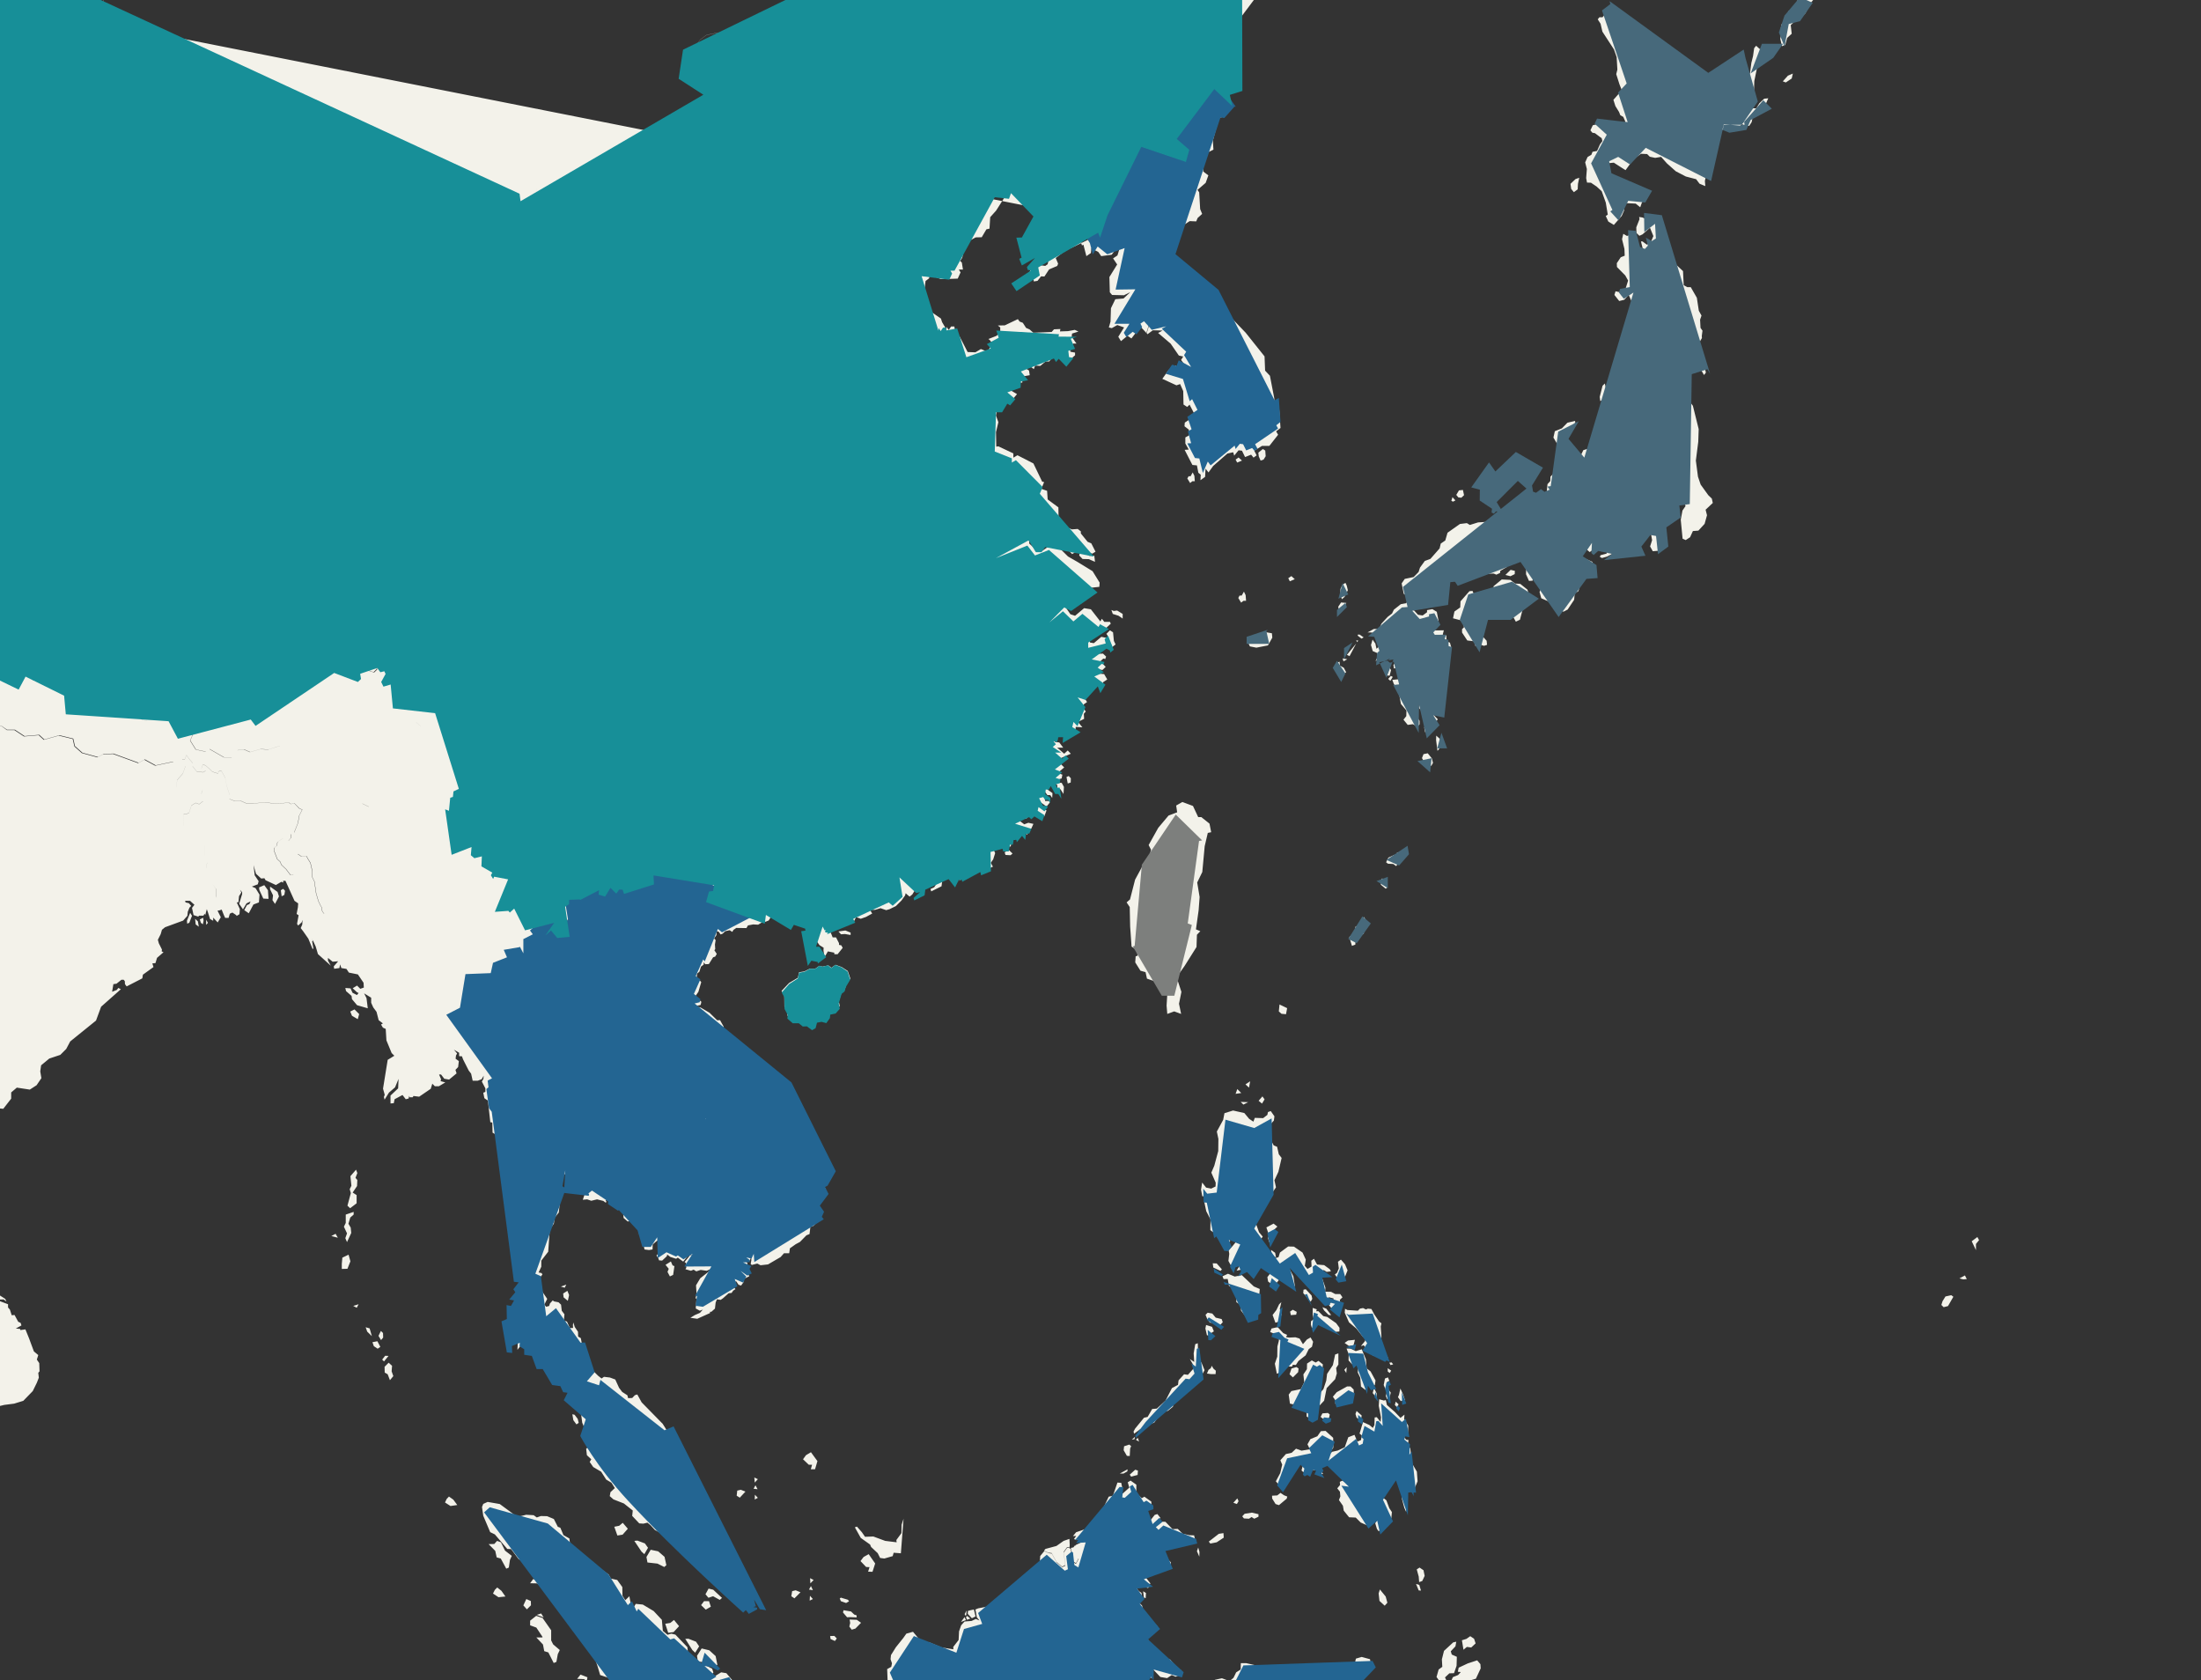 <?xml version="1.0" encoding="utf-8"?>
<!-- Generator: Adobe Illustrator 21.1.0, SVG Export Plug-In . SVG Version: 6.00 Build 0)  -->
<svg version="1.1" id="Layer_1" xmlns="http://www.w3.org/2000/svg" xmlns:xlink="http://www.w3.org/1999/xlink" x="0px" y="0px"
	 viewBox="0 0 1559 1190" style="enable-background:new 0 0 1559 1190;" xml:space="preserve">
<rect x="0" y="0" width="1559" height="1190" fill="#333333" stroke="none"/>
<style type="text/css">
	.st0{fill:#F3F2EA;}
	.st1{fill:#47697B;}
	.st2{fill:#236592;}
	.st3{fill:#7D7F7D;}
	.st4{fill:#178F98;}
</style>
<path id="map-background" class="st0" d="M248,855.7l4.6-3.5v-5.8l-2.8-1.8l3.1-4.6l0.2-4.3l-1.3-1.5l1.3-3.4l-0.9-2.4l-4,4.6
	l0.7,6.8l-1.2,2.4l0.8,2.8l-2.4,8.9L248,855.7z M277.7,967.3l-2.4-2.2l-2.9,2.9l0.1,4.1l2.1,1.2l1.6,4.2l2.4-2.9l-1.2-3.4
	L277.7,967.3z M252.7,926.2l1.3-2.5l-3.8,1.2L252.7,926.2z M272.8,960.2l-2.1,2.7l1.3,1.3l3.2-3.9L272.8,960.2z M271.3,944.1
	l-1.5-1.5l-1.7,3.5l1.8,3l1.5-1.8L271.3,944.1z M234.7,875.4l4.6,1.2l-1.6-2.8L234.7,875.4z M263.8,950.6l1,2.8l2.7,1.8l1.9-1.3
	l-2.1-4L263.8,950.6z M259,940l1.1,3.1l3.3,3.2l-1.6-5.5L259,940z M246.8,866.7l1.3-4.4l2.4-2.1v-1.9l-5.6,1.9v5.9l-1.3,2.7l2.2,4.7
	l-1.2,3.4l1.2,2.8l3-6.5l-0.4-3.8L246.8,866.7z M242.5,890.7l-0.4,4.4v3.6l4-0.1l2.1-5.3l-1.3-4.7L242.5,890.7z M795.2,434.8
	l-3.9-2.4l-2.4,0.3l-1.7-0.7l1,2.8l4.1,1.3l2.9,2L795.2,434.8z M811.3,609.5l-7.3,13.5l-3.6,14l-2.4,2.1l2.2,3.3l0.3,13.8l1,14.2
	l3.4,2.3l1,4.1l-1.5,0.5l-0.3,4.3l3.7,5.9l3.6,1l1,4.6l9.5,3.3l4.9,7.7l-0.5,8.1l0.5,5.9l4.9-1.8l4.9,1.8l-1.5-7.2l1.7-8.4
	l-3.4-10.4l5.6-7.9l8.5-13.5l0.3-8.7l2.4-2.5l-3.1-1.3l1.9-13.5l0.7-9.4L848,625l3.6-7.4l1.7-18.3l2.2-9.4l2.4-0.5l-1.2-6.1
	l-5.8-4.6h-2.2l-3.7-7.9l-7.5-2.8l-4.4,2.5l0.7,4.8l-6.1,2.3l-7.3,8.7l-6.8,12.2l1.7,3.3l-1.2,4.8L811.3,609.5z M772,154.7l2.6-5.9
	v-3.9l5.9-3.9l3.9-7.5l4.3-2l3.6-11.1l2-3.9l-0.3-2.3l0.3-7.5l4.3-5.2l4.3,6.6l3.6,2l3.3,2.9l3.9-1.6l4.9,2l9.2-1l5.9,1l3-6.2
	l-0.3-3.3l-4.9-4.9l-4.9-3.6l3.9-2.3l5.3-0.7l8.9-7.2v-4.9L848,75l4.6-0.7l1.6-4.3l-1.6-3.3l0.3-4.6v-4.9l2.9-1.3l3.9,3.3v4.6l2,2.3
	l7.2,1.6l1.1,1.6l0.5-1.2v-2.6l-1.7-1.1l-0.8-3.9l0.3-1.7l2.6-1.6l5.4,0.6l-10.4-0.4l0.1-3.9l-0.7-2.3l0.2-3l1.2-2.1l-0.2-4.1
	l-0.3-4l9.4-2v-7.8l-0.5-3.8l-0.5-5.5l0.2-4.1l1.2,0.6l-1.3-2.5l-1-3.1l-4.8-7.5l-1.5-3.4l0.9-1.9l2.5-1.6l2.4-0.2l2-2.6l0.9-2.8
	l3.8-5.8l1.6-0.4l3.3,0.9l2.6,1l13.1,2.4l2,0.6h2.3l1.6-2l-0.5-3l-1.3-2.3l-0.3-2.1l0.7-1.6 M580.1-3.9l0.3,4.3l-2.2,2.7l-4.3,1
	l-9.2,6.2h-4.9l-5-1l-2.4,1.8l-3.9,8.2l-3.8,2.8l-4.6,3.4l-2.8,3l-1.2,3.3l-2.1,0.4l-4.3-2.1l-5-1l-6.2-2.2l-5-3.6l-5-0.2l-8,1.6
	l-4.7,3.5l-3,4.3l-0.3,9l0.4,4.5l-0.3,2.8l9.2,6.1l8.4,5.2v2.5l-2.1,3.9l-2.7,4l-9,10.1l-5.3,8.8l-3,6.8h-3.4l-6.5,2.1l-4.9,0.3
	l-5.5,3.7l-5.6,4.2l-5.8,0.3l-8.4,0.9l-5.8,1.9l-6.7,1.9l-14.6,5.2l-11.5,3.9l-5.8,6.5l-8.9,7.1l-3.7,3.1l-4.9,0.1l-6.1-1.8v-2.2
	l-0.7-3.1l-8.7,2.5l-7.1,1l-7.4-3.9l-5.9-0.6l-13-4.9l-12.9-5.9l-6.8-6.7l-5.5-0.1l-14.8-1.6l-12.4,0.3l-3.2-0.8l-2.3,1.4l-1.2,2.3
	l-6.8,2.5l-9.7,1l-17-1.4l-12.4,0.7l-9.5-0.6l-8.1,0.9l-4.1,0.4l-3.6-1.2l-4.6-8.9l-1.8-4.4l-4.3-6.4l-3.6-4.3l-2.4-5.9l-0.3-2.6
	l-3-3.2l-3.1-1.1l-2-0.3l-0.9-2.3l-0.5-3.6l-1.4-0.6l-1.8,0.5l-5.8-0.1l-4.9-2.8l-7.6-5.4l-2.6-0.6l-1.9,0.1l-3.6-0.7l-1.7-2.4
	l-6.4-4.1l-13.9-3.2l-1.4,0.4l-1.8,1.5l-5.6,0.6l-8.9,0.1l-20.1-4.3l-4.4-2.6l-4.6-7l-0.8-3.3v-3.1l1.3-2.1l2.9-2.3l1.3-3.7
	l-2.3-2.8l-1-4.8l1-2.6l-0.3-4.6l-1.7-2.5L80.1,6l-3-1.5l-3.3-2.7l-1.3-3.6l-2.1-3 M-22.4-2.7L-23,0.1l-5.2,5.8l-4.4,1.6l-3.6,4.2
	l-2.9,1L-41,12l-1-2.4h-3.5l-8,1.8l-5.5-0.4l-8-2.8l-4.7-0.6l-2.4,0.3l-1.8,9.3l-1.8,5.9l-0.3,4.6l-1.9,11.9v9.2l-1,3.1l2.4,1.8
	l4.7,2.1l-1.9,4.2l-0.5,3.3h-2.7l-2.4,1.5h-3.3l-2.4-2.1l-2.7,1.2l-4.9,1.2l-9,1.9l-6.4,2.5l-2.9-0.1l-2.5-1.3l-3.4,1.4l-3.7,3.5
	l-0.1,2.8l3.5,2.8l5.7-0.4l4.7,0.6l0.1,1.9l-2.9,2.9l2,6.1l0.3,3.1l1.8,2.7l0.7,4.3l3.8,6.2l0.7,3.4l4.4,3.3l1.6,8.4l-2.5,2.2
	l-1.3,3.7l3.5,4l-1.8,1l-0.6,2.4l-3.9,2.7l0.2,5.4l-3.9,2.2l-9.2-2.4l-8.7-10.1l-3.7,0.9l-8.6-3.4l-12.6-0.7l-6.2,2.2l-10.5-2.8
	l-9.8,2.4l-5,0.7l-4.7-1.5l-3.7,3.3l-3.8,1.6l-11.3-1.5l-8.3-2.2l-4.3-2.5l-6.5,0.1l-2.2,1l-4.9-0.3l-3.8-0.7l-2.4,1.3l0.4,4.4
	l1.2,4.6l0.2,5.5l-6.4,1l-12.7,0.3l-15.1-1.5l-3.6-2.1l-6.8-0.9l-3.9,4.2l1.5,2.4l-4.5,2.9l-0.6,1.8l-1.3-0.2l3.4,0.4l0.3,4.3
	l-6.5,10.1l-3.1,5.2l3.9,2.4l9.2,2.7l3.7,3.6l3.7,1.3l3.5-3.9l0.6-5.8l2.6,0.6l10.1,7.8l1,4.2l-5.8,6.5l-7.1-0.5l-10.1,1.6l-1.6-3
	l-4.4-4.6l-6.5,6.7l-4.1-0.3l-5.5,4l-5.2,1.9l-0.3,4.9l6.4,3.1l-0.2,4.1l-6.9,3l-8.9,2.1l1.8,1.6l1.3,3.3l-8,2.8l-0.6,4.7l-3.7,1
	l-9.2-1.3l-4.1,3.3l0.2,6.4l5.3,7.7l3.6-1.9l5.8-0.1l1,4.6l-1.9,4.2l2.2,5.8l4.1,1.8l0.6,5.6l-1.9,2.4l-4.3,10.1l-1.5,13l-1.8-2.3
	l4.4,5.8l3.1,1.3l6.8-1.5l4.4-2.5l2.2-3.2l2.4-0.5l2.4-2.2l2.1,1.5l2.2,3l7.1,0.6l-0.2-3.3l-1.9-1.9l0.3-2.8l4.5-1.2l1.6-2.2h2.1
	l0.6,2.2l4.4-0.4l2.8-4.5l-1-5.6l1.8-2.8l2.5-2.2l0.7-5.9l2.1-3.7h4.9l3.6,2.5l3.7,1.9v3.3l-0.9,4.7l1.2,3.9l3.4-0.2l1.5,3.9
	l-0.3,5.2l0.6,4.2l0.3,8l3.1,4.2v2.8l3.7,1.5h5.2l3.5-2.7l0.7-2.1l7.1-3.3l3.3-3l0.9-3.8l2.7-2.4l9.3-5.9l5.9-1.3l1,4.3l7.7-0.9
	l2.7-3.3h8.7l1,3.5l-6.2,5.3l3.1,0.8l1.9-1.2l2.8-0.7l3.8,3.4l2.1-1.5l3.4,0.3l2.4-1.6l1.9-2.1l2.5,0.2l3.1,3l2.2,6.5l9.3,13.3
	l5.5,3.7l0.2,5.5l3.5,2.5l2.1,2.8l8.3,1l8.1-0.1l3.8,1l0.9,4.7l8,2.7l6.7,3.5l3.5,10.1l5.3,6.2l6.9,3.4l3,5.2l-0.4,9.8l4,9.2
	l5.3,1.3l2.4,9l1.3,7.4l-2.7,4.3l-0.8-2.8l-3.4-1.2l-5.9,6.3l1.3,2.6l0.3,3.4l5.5,2.8l-0.9,8l2.2,3.8l-1.3,2.5l2.2,1.5l2.5,3.6v3.1
	l1.9,0.6l1.3,4.5l4.6,2.2l2.4-3.8l4.6,0.1l1.9,2.2l4.7,0.7l4,4.3l3.1,1l2.4,4.9l3.5,0.6l1.5,3.4l0.3-0.4l0.9-1.2l6.1,3.1l1.5,2.2
	l4.1-0.1l2.2,1l2.5-3.7l5-0.5l7.5,2.8l2.1,2.1l4.9,0.3l3.1,2.2l6.1,6.4l4.7,0.1l4.4,2.2l1.6,2.7l3.7,4.3l1.8,4.4l2.1-0.9l0.4-6.1
	l2.4-2.2l1.5,1.8H34l4.3,2.7l0.6,5.6l5,4.4l6.5-1.8l5.2,0.7l-1.2,8.4l2.4,4.7l3.4-0.8l5.8,2.8l2.5-2.2l4.4-1.3l3.7-4.1l7.7,0.9
	l5,2.5l1.2,4.9l6.1,2.4l4.1,5.6l3.6,0.9l5.2-2.2l2.1,0.9l5.6-1.8l3.8,0.3l0.5,0l3.7-3.3l4.7-0.6l2.4,4.3l0.3,5.2l4,3l0.2-0.1l4-1.9
	l4.6-9l10-5.9l6.5-0.9l2.1,3.4l9.9,1l3.8,1.8l5.3-2.1l5.2,0.2l3.4,4.5l0.9-0.1l2.8-0.2l7.6-1.8l3.3-0.3l2.1-5l3-2.3l3.2,1.1l0.1-2.7
	l4.3-1.2l1.4-4.2l3.4-4.3l4.5-0.7l7.6-1.8l4.6-5.8l-0.3-4.5l3-0.6l4.6-3.3l3.7,5.3l5.3-1.5l7.9,2.5l2.2-2.1l-0.6-3.7l8.9-5.2l3.2,1
	l2.2,3l2.8-0.7l0.9,1.9l-3,5.6l1.6,3.3l2.5-0.7l2.7-0.7l0.9,3.1l3,4v2.8l-3.3,3.6l1,3.4l4.4,0.7l2.5-1l3.8,1.6l3.2,3.3l3.4-1.7
	l4.7,2.1l3.1-1.8l4.7,0.1l2.7,5.5l4,3l1.2,6.4l3.6-0.1l3.7,4.2v6.2l3.4,7l0.5,6.2l-1.2,8.7v4.2l-0.9,2.5l-3.8,1.8l-0.4,3.9l-1.9,0.6
	l-1,2.8l1.8,4l-1.6,2.4l-2.7-1l-2.8,3l-1.6,3.6l1.8,2.7l-1.9,3.1v3.4l3.5,1.5l1.5,2.7l2.9,2.7l-0.6,4.9l1.9,4.7l4.9-3.6l9.3-1.9
	l0.9,3.3l-1.3,2.5l2.5,2.1l5.3-1.3l1,3.6l-1.3,3.5l2.4,3.3l5.3,1.2l-1,1.9l1.6,2.6l0.7-1.6l5.8-0.7l4.1,2.7v3.1l-1.8,3.6l0.1,2.9
	l-4.7,6.7l-3.8,3.8l0.7,2.8l3.1-1.5l6.5,0.7l1,1.2l3.1-2.8l2.8,3.7l-1.2,5.5l1.3,3.8l4.7,2.4l2.8-2.7h4.6l9.3-4l4,1.3l-0.4,3.9
	l-5.8,5l4-3.5l2.6,1.9l1.8,3.4l5.3-1.6l3.5,0.9l-1.2-5.2l-0.3-4.9l-1.5-4.3l-0.3-6.9l2.8-1.9v-3l7.7-0.3l1.5,3l-1.3-2.6l1.4-1.2
	l1.7-0.3l1.1-2.1l2.2-2l4.3-1.7l2.7,0.3l-0.3,3.1l1.8,1.5l2.8,0l0.7-3.9l3.1-2.3l4.1,4.1l2.1-2.9l2.4,0.1l1,3l4.6-2.2l0.7-3l5-1.5
	l4,2.3l6.9-2.3l-0.3-6.4l4.4-2.5h5l2.8-2.8l4.4,3.6v2.7l4.6,0.9l1.8,2.7l9.3-0.1l1.6,2.1l5.5-2.2l3.6,2.8l-0.7,4l-3,0.4l-2.1,7.5
	l2.4,0.9l1.2,4.3l8.3,2.9l1.2,3l4,1.8l4.1,2.1l4.2-1.3l1.8,1.4l2.5-0.7l3.5,1.9l1.2,0.3l1.5-0.9l2.5,1.1l3.3-1.4l-0.2-2.2l0.9-4
	l2,3.7l3.8,3.9l2-0.7l5,4.2l2.2-0.7l2.8,0.3l2.1-3.6l2.9,2.7l2.9-0.9l2.2,0.9l0.2,1.4l-3,0.4l-0.7,3.6l-2.9,3.6l-0.1,2.4l4.9,6.8
	l2.9,1.8l-0.1,1.9l0.6,4.4l0.9-0.9l1.6-2.8l4.5,0.9l0.1,1.1h2.3l3.6-4.5l-1-1.8l-1.6-0.3v-1.2l-2.1-4.1h-2.4l-1.5-3.8l0.9-1.6
	l2.9-2.3l0.7-2.7l-0.6-2.2l1-0.1l1.4-1.5l0.4,1.1l0.9,1.5h1.1l-0.7,0.6l0.2,0.9l1.9,0.3l-0.8,1.1l1.1,0.2l2.2-2.3l4-0.6l1.5-3
	l3.3,1.2l3.7-1.3l4.4-2.4l-1.6-2.7l3.5,0.1l4-1.2l4,1.4l2.4-0.7l4.5-2.2l3.9-3.9l2.6-3.6l0.4-1.6l1.1,1l1.7,1.4l1.9-1.5l1.9-3.1
	l3.2-1.7l-0.7-5l-0.9-3.6l0.3-2.9l-0.9-2.2l2,1.8l5.1,2.5l0.6,2.7l4.2,4.1l2.7-0.7l-2,3l-2.6,1.2l0.5,1.7l7.3-3.6l0.5-4l3.7-1.3
	l1.9-1.7l3.3,1.9l3.3-0.8l0.3-2.8l3.3-0.8l0.9-2l1.5,2.5l-7.9,6.4l2-1.7l0.6-3.6h2.2l0.3,1.3h3.4l0.5-2l4.7-0.6l2.5-2.5l1.9-1.7
	l0.5,2.3l1.4-1.9l2.2,0.6l3.4-1.5l-1.5-2.7l1.7-2.5l1.4-4.4l-1.9-4.2l2,0.6l1.4-2.2l5.1-0.8l0.5,1.9h3.9l0.9-4.8h2l0.6-3.3l1.9-0.1
	l0.3,1.7l1.2-0.8l2.5-3.7l2.3,2.8l0.6-4.2l2.3-0.3l1.5-3.3l-3.6-0.8l-2.9,1.1l-5.1-3.9l6.8-0.3l3.1-4.3l1.6,1.5l2.2-2l5.6,3.4
	l1.6-4.3l-3.4-1.1l-1.4-2l0.6-2.6l4.2,3l2.3-2.8l-0.5-1.1h-2.8l-0.6-3.7l-2.2-1.7l2.9-0.8l1.5,2h2l1.4,2l0.2-3.4l-3.6-2.6l0.3-3.3
	h2.2l1.4-2.5l3.1,2.8v2.8h2.2l2.2,3.4l0.3-5l-1.6-2.9h-2l-0.8-2.3l2.8-0.8l0.5-2.7l-3.4-1.1l4.7-4l-2.3-2.3l-3.2,0.2l-1.6,1.6
	l0.7-3.2l4.3-3l6.8-3l-2.2-2.3l-2.5,2.3l-5-4.3h4.3l-2.8-3.7l-3.3-0.3l2.2-1.9l-1.7-2.2l2.6,0.6l0.8-3.4l1.2,0.3l2.2-0.3l-0.3,4.1
	h2.6l5.1-5.4l0.3-2.5l4.7,0.3l-2.8-3.4l-3.1-0.3l0.9-3.6l2.8,3l3.4-1.7l-0.2-3.6l1.4-1.6l-1.7-2.3l0.3-2.8l2.3-1.6l-1.6-2.5v-2.2
	l-3.9-2.2l5.6,1.8l2.3-1.9l3.1-7.3l3.3-0.5l0.7,3.3l1.1,1.5l0.8-4.1l2.9-1.9l-2.2-3.8l-3.9-0.3l-1.8-1.7l1.7-1.4l2.8,0.5l2.3-2.2
	l-1.9-2l-2.6-1.3l2.8-2.6l1.4,0.3l0.6-1.7l-2.2-2.1l-6.7,0.3l0.4-1.9l4.3-3.7l3.9,1l1.2-0.9l0.5-2.1l2.5,1.3l0.2,1.5l2.6-2l-1.2-2.5
	l-0.6-6.1l-2.2-1.4l-2.5,2.5l0.8,1.1v1.9l-4.4-0.9l-5.3,4.5l-2.8-0.5v-3.7l5.6-1.1l9.2-8.5l-0.6-1.3h-4l-1.7-2.2l-1.1,1.9l-6.7-8.6
	l-4.8-0.8l-6.4,5.4l-3.3-1.1l-4.2-6.1l-4.2,0.9l-4.2,3.4l-1.2,3.6l0.5-4.8l4.6-3.9l2.6,0.1l2.8-2l5,2.5l3.6-1.7l0.3-3.6l2-1.9
	l2.5,0.3l4.8-5.6l5.6-0.6l0.2-3l-5-8.1l-10.6-6.5l-6.8-3.9l-8.2-8.1l-4-0.1l-6.7,4.7l-3.2-0.8l-5.3-4.8l-0.2-2.2l-2.2-0.9l-4.7,1.9
	l-5.3-0.6l-4.5,1.6l-5.8,7l4.8-9.3l3.7-1.9l2.5,0.8h2.6l1.1-1.2l3.1,1.2l5.4-2.2l2.5,6.2l2.6,2.2h4l2.6-3.6l6.5,0.9l4.5,3.1l3.1,0.2
	l4,4.2l5.9-3.4l8.4,3.1l2.3-1.4l-3-5.9l-2.6-1.1l-4.8-5.9v-1.5l-2.2-1.7l-4.2,0.3l-4-1.7l-5.4-7.8l-0.1-6.1l-7.6-5.6l-0.4-6.1
	l-4.1-1.4l2-4.8l-1.4-0.3l-6.2-12.9l-11.3-5.8l-2.9,1.7v-3l-10.6-5l-1.5,0.2l-0.2-10.3l1.7-7l-1.7-4.7l1.1-5.9l1.4,0.9l3-0.9
	l3.7-6.1l2,1.2l3.7-4.4l-3.9-2.3l-1.9-2.5l3.3-3.6l6.2,0.3l0.2-4.4l5.1-0.9l-0.5-3.3l-4.7-3l4.7-0.6l3.4,2.6l0.9-2.5l3.7,0.2
	l3.7-3.1h2.6l4.3-5.8l1.5,2.5l1.9-2.3l0.5,2.2l5,3.4l5.1-4.4v-1.9l-3.3-0.6l-0.5-4.4l2.6-1.4h2.2l-3.4-4.8l0.3-2.3l4.5-1.4l-2.6-1.2
	l-4.8,0.9l-5.7,0.2l0.3-1.7l-4.5,0.2l-1.7,1.9l-13,0.5l-2.6-2.3l-2.5-1.1l-2.3-3.6l-2.3-0.9l-1.2-1.7l-9.3,4.4l-4.9,0.1l1.7,1.4v3.7
	l-2.8,2.3l-5.6,2.2l0.9,0.6l1.9,2.5l-2.2,3.9l-1.9,1.7l-4-1.6l-3.9,2.3l-5.5-0.2l-5.6-10.9l-6,0.4l-0.9-3.9l5.6-2.9l-2.2,1.2l-0.3-2
	h-2.3l-1.7,2.5l-1.4-2.2l-0.2,1.9l-3.1-5.3l-0.8-2.5l-6.8-4.7l-4.3-2.5l-0.5-4.5l-2.2-4.8l1.9-1.7l-0.1-2l0.6-2.2l0.5-4.2l2.5-1.9
	l0.5-2.3l7.8,2.8l6.7-0.1l5.3-0.2l2-4.4l-1.2-2h2.9l-0.8-5l-1.2-1.1l1.5-2.3l2.2-10.4l7.3-4l4.3-0.1l3.3-5.6l2.2-0.5l0.5-8.1
	l4.2-4.7l6.8-10.7l1.7-0.9l2.6-4.5l4.7-0.1l1.9,1.2h3.6l1.4-4l6.4,7.6l9.2,5.4l0.5,3.4l-2.5,1.4l-0.9,2.8l-4.3,5.6l-0.5,5.1
	l-3.9,0.1l0.5,1.6l-0.9,5.3l4.5,4.5l-0.3,2.8l-1.7,0.8v2.5l1.9,2.2l4.5-1.6l4.8-3.7l-1.9,3.7l-3.9,2.7l0.5,2l2.3,0.5l-0.5,2.3
	l-1.7,1.2l-4.6-0.6l-2.1,2.8l-3.4,0.2l-1.7,3.1l3.2,2.2l0.5,3.3l2.6-0.4l2.5-3.2l2.4,0.1l3.3-5l5.8-2.5l0.6-1.6l-1.7-4l5.1-3.9
	l9-6.8l2.6,0.3l0.8-4.2h4.6l5.5-3.9l2.2,1.9l2.3-0.8L758,176l6.5-7.6l1.5,3.9v-12.7l5.9-4.9 M769.8,392.6l-5-0.8l-0.4,1.6l2.4,2.5
	l4.4,0.1l4.4,1.9l-0.5-4.4l-3.4,0.2L769.8,392.6z M602.5,660.5l-3.7-1.5l-4.9,0.7l1.8,2l2.8-0.2l4,0.7L602.5,660.5L602.5,660.5z
	 M758.4,554.2l0.1-3l-1.5-1.6l-1.6,0.7l0.9,4.6L758.4,554.2z M545.2,647.9l0.1,0.1L545.2,647.9L545.2,647.9L545.2,647.9z
	 M715.8,605.7l1.4-1.2l-2.5-2.4l-3.1,1.5l0.6,1.9L715.8,605.7z M844.6,340.8h1.7L846,337l-1.2-2.4l-1.5,2.7h-1.4l-0.9,1.6l2,3.2
	L844.6,340.8z M877.3,324l-2.1,1.5l1.1,2.1l3.4-1.4L877.3,324z M895,325.5l1.5-2.4l-0.3-4l-1.7-1.1l-3.2,2.6l0.3,2.6l1.3,3
	L895,325.5z M836.8,214.7l-8.2,7.2l-7.9,2l-6.9,6.9l-1.6,5.2l0.6,0.7l3.8-2.8l6.9,0.2l-3.2,1.7l8.9,7.6l5.8,8.4l3.1,0.7l-1.5,2.4
	l3.3,4.6l1.9,4l-7.6-2.6l-1.5-2.2l-1.5,4l-3.3-0.9l-4.6,6.5l10,4.6l2.6-0.9l2.2,5l0.2,9.5l2.6,1.7l1.7-1.6l4,7.7l-7.4,5l-0.2,2.6
	l3.1,2.4l0.2,4l-2.7,1.5v4.3l2.4,4.3l-2.9,0.2l5.5,10.7l3.2,0.3l1,5.2l1.7,1.4l-0.2,3.9l3.3-2.4l0.3-5.8l2.1,2.7l3.3-4.6l10.1-8.8
	l4.1-0.9l0.7,2.4l3.1-3.8l2.4,0.3l2.2,4.5l4.3-1.7l1.7,2.1l2.2-1.6l-1.7-3.3l5.5-3.4h5.2l6.2-7.9l-1.4-2.4l3.1-2.4l-1.2-17.4h-1.5
	l-1.5,1.7l-0.2-5.3l-3.1-16l-3.4-3.6l-0.4-10.1l-13.4-16.8l-12.2-12.7l-8.3-15.3l-9,5.8L836.8,214.7z M868.9,67.8l-7.2-1.6l-2-2.3
	v-4.6l-3.9-3.3l-2.9,1.3v4.9l-0.3,4.6l1.6,3.3l-1.6,4.3L848,75l-3.6,4.9v4.9l-8.9,7.2l-5.3,0.7l-3.9,2.3l4.9,3.6l4.9,4.9l0.3,3.3
	l-3,6.2l-5.9-1l-9.2,1l-4.9-2l-3.9,1.6l-3.3-3l-3.6-2l-4.3-6.6l-4.3,5.2l-0.3,7.5l0.3,2.3l-2,3.9l-3.6,11.1l-4.3,2l-3.9,7.5
	l-5.9,3.9v3.9l-2.6,5.9l-5.9,4.9v13.1l0.6,1.6l1-0.5l2.1,8.1l3.2-2.2l0.3-3.4l5,2.7l2,2.9l7.4-1l2.4-3.1l2.9-0.3l-1.2,3.9l-3.1,2.1
	l2.9,4.3l-5.5,8.9l0.3,10.8l1.6,1.9l8.4,0.2l4.5-2.2l-4.8,4.5l-5.8,0.5l-3.1,6.4l-0.3,9.5l-1.2,4.1l2.1,0.5l3.9-2.2l4.8,1.7
	l-4.1,6.6l1.9,3.1l4.6-3.8l2.8,1.9l4.1-5.3l-1.2-2.4l2.6-1.7l5.1,5.5l1.6-5.2l6.9-6.9l7.9-2l8.2-7.2l15.7-1.3l9-5.8l-2.7-4.9
	l-16.7-9.6l-2.4-3.8l-8.3-1.5l-1.4-6l2.2-2.4l-1.7-5.2v-5.7l6-3.8l1.9-5l4.5-2.9l4.6,0.2l1-2.4l3.2-2.9l-1.4-3.4l-0.7-11.9l-1.2-1.7
	l5.8-5l1.9-5.3l-3.6-2.7l-0.2-11.9l7.4-3.6l-0.4-6.5l3.1-11.3l0.2-5.5l2.7,0.5l7.4-8.3L874,75l-0.1-0.1l-3.9-5.5L868.9,67.8z
	 M70.3-4.8l2.1,3l1.3,3.6L77,4.5l3,1.5l2.5,4.2l1.7,2.5l0.3,4.6l-1,2.6l1,4.8l2.3,2.8l-1.3,3.7l-2.9,2.3l-1.3,2.2v3.1l0.7,3.3l4.6,7
	l4.4,2.6l20.1,4.3l8.9-0.1l5.6-0.6l1.8-1.5l1.4-0.4l13.9,3.2l6.4,4.1l1.7,2.4l3.6,0.7l1.9-0.1l2.6,0.6l7.6,5.4l4.9,2.8l5.8,0.1
	l1.8-0.5l1.4,0.6l0.5,3.6l0.9,2.3l2,0.3l3.1,1.1l3,3.2l0.3,2.6l2.4,5.9l3.5,4.3l4.3,6.4l1.8,4.4l4.6,8.9l3.6,1.2l4.1-0.4l8.2-0.9
	l9.5,0.6l12.4-0.7l17,1.4l9.7-1l6.8-2.5l1.2-2.3l2.3-1.4l3.2,0.8l12.4-0.3l14.8,1.6l5.5,0.1l6.8,6.7l12.9,5.9l13,4.9l5.9,0.6
	l7.4,3.9l7.1-1l8.7-2.5l0.7,3.1v2.2l6.1,1.8l4.9-0.1l3.7-3.1l8.9-7.1l5.8-6.5l11.5-3.9l14.6-5.2l6.7-1.9l5.8-1.9l8.4-0.9l5.8-0.3
	l5.6-4.2l5.5-3.7l4.9-0.3l6.5-2.1h3.4l3-6.8l5.3-8.8l9-10.1l2.7-4l2.1-3.9v-2.5l-8.4-5.2l-9.2-6.1l0.3-2.8l-0.4-4.5l0.3-9l3-4.3
	l4.7-3.5l8-1.6l5,0.2l5,3.6l6.2,2.2l5,1l4.3,2.1l2.1-0.4l1.2-3.3l2.8-3l4.6-3.4l3.8-2.8l3.9-8.1l2.4-1.8l5,1h4.9l9.2-6.2l4.3-1
	l2.2-2.7l-0.3-4.3 M603.3,1154.2l2.6-0.8l4-4.1l-3-2.1l-5.1-0.2l0.4,2.4l-0.6,2.6L603.3,1154.2z M600.6,1133l-5-1.5l-0.8,0.6
	l0.8,1.9l3.7,1.3l2.1-1.2L600.6,1133z M588.3,1160.8l3.1,1.4l1.3-1.8l-1.7-1.8l-3,0.1L588.3,1160.8z M606.8,1145.5l-0.1-1.5
	l-1.6-0.5l-2.3-2.2l-5.3-0.9l-0.4,1.6l2.9,3.4l2-0.1L606.8,1145.5z M354.8,1092.3l-2.7-1l-2,2.2l-4,0.1l4.7,4.8l1,4.6l2.9,0.8
	l3.9,7.2l1.8-0.8l0.8-5.4l1.3-2.9l-4.8-3.7L354.8,1092.3z M379.8,1144.4l-4.3,3.4v3.3l4.4,1.6l5.3,8l5.2,1.6v-7.7l-6.1-8.7
	L379.8,1144.4z M349,1077l-3,1l4.8,1.6L349,1077z M382.1,1122.7l0.4-2.7l-4.8-1.7l-2.2,3l4.8,0.1L382.1,1122.7z M376,1133.9
	l-3.2-1.4l-2.1,4.5l2.5,2.8l2.9-2.9L376,1133.9z M502.2,1095.6l-1.9,1.8l-3.2-0.2l-1.9,4.2l4.4,1.2l1.3,5.1l2.7-1l1.3-6.3l-2-2.1
	l1.6-3.2L502.2,1095.6z M509.8,1133.1l1.6-1.4l-6.2-5.8l-3.3-0.8l-2.2,4l2.1,2.5l3.3-1.1L509.8,1133.1z M491.4,1102.4l2-4l-0.8-2.9
	l-5.5,5.5L491.4,1102.4z M503.5,1137.9l-1.3-3.9h-3.5l-2.1,2.8l3.3,3.2L503.5,1137.9z M438.6,1080.6l-3.5,0.7l2.2,6.2l3.7-0.6
	l3.7-4.2l-3.6-4.2L438.6,1080.6z M534.6,1062l2.2-1.2l-2.1-2.2L534.6,1062z M451.5,1091.1l-2.2,0.2l5.1,7.6l2,1.8l2.6-4.5l-2.2-3.1
	L451.5,1091.1z M318,1059.9l-1.6,1.7l-1.2,2.5l3.9,2.5l4.8-0.7l-2.8-3.8L318,1059.9z M465.7,1107.4l4.8,2.4l1.5-1.3l-1.3-5.9
	l-4.5-3.9l-5.3-1.1l-3,5.1l0.7,3.9L465.7,1107.4z M574.4,1028.5l-3.5,2.1l-2.1,2.9l4.1,3.9h2.3l-0.9,3.2h3l1.7-5.8L574.4,1028.5z
	 M528,1056.4l-3.3-1.3l-2.5,0.6l-0.4,3.6l2.2,1.4L528,1056.4z M536.6,1054.7l-1.5-2.8l-1.3,2.5L536.6,1054.7z M534.3,1046.4l0.3,3.6
	l2.2-2.4L534.3,1046.4z M443.8,994.9L441,997l-2.8-2.4l-3.7,0.4l-4.6,4l-5.5-1.3l0.1-3l2.3-3l0.6-5.9l-2.7-2.7h-4.3l-1-2.4l-5.6-1.6
	l-3.8-3.4l-2.7,3.4l-1.3,4.7l4.2,6.9l2.2,16.9l2.3,5.6l2.5,5.1l-0.8,6.7l-1.2,1.1l0.5,4.5l3.1,2.9l-1.1,1.9l2.5,3.6l5.6,3.3l3.6,5.6
	l3.7,2.2l2.4,3.8l-3.1,2.9l-0.5,2.8l2.6,2.3l7.4,2.9l6.3,5l-0.4,3.8l5,5.3l2.9,0.2l2.9-0.7l2.2,1.8l3.1,3.4l6.2,3.3l6.7,1.3l2.6,3.1
	l4,1.9l1.3-1.4l1.5,2.2l4.1-2.6v-0.9l-1.9-0.3l1.3-0.4l0.3-2.3l-1.2-1.6l2.2,1.6l-0.2,2.3l0.8,1.6l3.1,0.6l-0.1-5.1l-4.3-8.5
	l-1.2-0.6l0.1-1.2l-0.8-1.6l-1.4-1.2l-0.8-6.2l0.5-1.5l-0.9-1.8l-3.3-0.1l-4.7-4.3l-2.6-5.3v-10.2l-1.5-2.7v-3.6l1-1.8l-0.5-10.1
	l1.7-2.2l-2-8.4l-4.5-7.2l-14.9-15.2l-3.1-5.6l-1.7,0.5l-1.9,2l-2.9,0.1l0,0l-1,1L443.8,994.9L443.8,994.9z M640,1075.6l-1.4,4.3
	l-0.1,5.9l-3.6,4.9l0.2,1.6l-8.1-1l-8.4-3.1l-5.9,0.2l-2.2-3.2l-3.5-4l-1.5,0.5l4.2,7.5l6.6,4.7l0.7,1.7l4.7,4.4l1.7,3.4l3,0.4
	l5.9-1.7l0.7-2.4l5.1,0.4 M405.4,1001.6l0.7,4.2l2.2,3l1.6-1.1l-0.7-2.8l-2.2-2.9L405.4,1001.6z M474.5,904l2.3-1.1l0.9-6.2
	l-1.3-0.5l-1.2-2.8l-3.8,2.4l2.3,2.8l-0.9,2.2L474.5,904z M539.3,646.8l-1.8-1.4l-4.2,1.3l-4.1-2.1l-4-1.8l-1.2-3l-8.3-3l-1.2-4.3
	l-2.4-0.9l2.1-7.5l3-0.4l0.7-4l-3.6-2.8l-5.5,2.2l-1.6-2.1l-9.3,0.1l-1.8-2.7l-4.6-0.9v-2.7l-4.4-3.6l-2.8,2.8h-5l-4.4,2.5l0.3,6.4
	l-6.9,2.3l-4-2.3l-5,1.5l-0.7,3l-4.6,2.2l-1-3l-2.4-0.1l-2.1,2.9l-4.1-4.1l-3.1,2.3l-0.7,3.9l-2.8,0l-1.8-1.5l0.3-3.1l-2.7-0.3
	l-4.3,1.7l-2.2,2l-1.1,2.1l-1.7,0.3l-1.4,1.2l1.3,2.6l7.1,3l3.4,5.2l3.7,3.1l0.8,4.4l-1.6,3.4l7.1,6.6l4.3,7l8.6,0.1l5,1.5l4.6-2.8
	h5.8l3,3.7l-2.7-2l0.8,4.1l-0.1,3.7l5.8,1.4v2.8l-3,1l-2.4,8l-2.2,2.2l4,3.7l-5.9,2.1l-3.1,0.2l0.6,3.4l4.3,4.9l-3,3.3l0.9,2.7h3.2
	l3,5.3l-1.6-2.6l6.1,3.3l4.1,0.4l5.2,7.1l5.9,2.7l4.1,5.9l7.7,6.1l-1.6,4.1l1.8,4.9l2.7,1.3h5l2.2,3.7l0.6,3.6l2.7,2.8l1.8-0.6
	l3.1,1.3l-0.7,3.4l1.6,2.1l4.6,0.3l2.5,3.4l2.1,0.6l4-1.6l1.3,3.1l-3,3l-0.6,5.5l1.6,2.4l3.1,0.4v4.9l-5.8,4.6l0.9,5.3l1.5,2.8
	l0.6,6.1l-3.9,2.4l-0.6,0l2.4,6.3l3.7,1.9l3.6,8.3l-0.9,6.4l1.5,4l-1.3,5.5l0.7,4.8l-3,6.1l-3.3,1.3l-0.9,2.7l-5.6,1.6l-5.9,3.9
	l-2.1,4l-7.5-0.3l-4.1,3l0.9,7.3l4.6,1.3l3.7,3.9l-0.7,2.8l1.9,4.3l-6.5,0.4l-1-2.8l-4-2.4l-9.6,2.4l-2.2-1.5l-4.1,0.1l-2.4,5.9
	l-4.4,0.7l-3.8,4.7l1,0.7l0.2,3.4l-0.6,1l3.9,1.1l1.9-0.8l1.9,1.2l3.1-1l4.3,0.6l2.9-1.3l-1.8,2.1l-5.7,4.5l-3,5l0.4,6.5l-0.8,2.7
	l1.2,0.3l-0.5,0.6l-0.5,6.3l2.9,1.6l2.1-0.8l-2,2.3l-3.7,1.6l-3.1,1.9l4.9,0.7l9.1-4.1l-0.2-0.9l1,0.1l2.6-2.3l0.5-4.3l0.9-2.3
	l2.7,0.4l1.7-1.2l3.9-3.5l2.1-0.2l1.1-1.6l1.6-1.1l-0.8-1.1l0.2-1l-1.1-3l2.3-0.4l1.6,2.4l1.8,0.6l1.7-2.3l0.4-2l-3.7-4.1l4.4,3.3
	l3-1.5l-1.5-3.3l1.2-1.9l-5.6-2.6l3.4,0.5l1.1-0.7l0.1-1.5l-2.3-1.9l3.5,0.9l0.6-1l0.9-2.4l0.1,2.5l-0.5,2.6l0.8,0.8l3.9-1l2.3,1.2
	l5.3-0.6l8.9-5.2l2.4-2.7h3.7l0.5-3.5l4.1-2.9l3-1.6l4.6-4.7l2.2-0.9l0.6-5l2.2-0.8l2.7-2.6l-1.3-1.7l1.6-3.6l-2.9-4.3l3.2-2.5
	l0.2-2.3l2.1-1.6l0.4-1.8l-1.9-2l-0.2-3.2l1.7-1l1.3,1.6l0.1,1.6l0.9,0.1l0.5-3.1l-2.4-4.7l-0.9-2.9l-1.9-0.8l-0.1-2l-1.5-5.2
	l0.9-1.4l-1.3-3.5l0.7-2.3l-0.1-3.6l-1.3-1.3l-1.6-6.6l-1.6-1.2l-0.9-7.5l-3.6-4.4l0.9-1.7l-1.1-1.7v-2.2l-4.6-4.8l0.2-2.8h-1.2
	l-0.6-3.3l-2.9-5.3l-9.2-6.8l-2.2-3.9l-9.9-7.3l-11-6.1l-0.5-1.4l-4.5-2.6l-0.1-3.5l-0.8-2.5l-9.7-7.7l0.8-1.4v-2.3l-2.6-4.6l-2,0.1
	l-5.4-5.3l-6.1-3.6l-3.6-1.1l3.4-0.9l0.5-2.2l-4.4-3.7l2.3-3.4l2-6.8l-1.6-2l-1.6-0.3l0.2-3.7l1.7-1.4l1.1-3.6l1.9-1.4l0.1-1.7
	l1,1.4l2.6-0.1l3-4.8l1.5-0.5l1.1-1.9L506,673l0.6-0.8l-0.2-3.3l0.5-3.1l-1.1-1.2l1.6-2.2l0.3-2.9l1.4,0.4l1.3,1.9l1.4-0.5l1.9-1.8
	l3.1-0.7l1.9,1.2l0.8-1.4l2-1.4l7.2,0.1l1.1-1.9l3.7-0.7l3.5,0.2l3.6-2.2l1.7,0.1l2.2-0.9l1.4-2.3l-0.8-1.6l0,0l0.1,0l0.2,0.1
	l-0.2-0.1l-3.5-1.9L539.3,646.8z M492.6,888.6l2.4-5.9l4.1-0.1l2.2,1.5l9.6-2.4l4,2.4l1,2.8l6.5-0.4l-1.9-4.3l0.7-2.8l-3.7-3.9
	l-4.6-1.3l-0.9-7.3l4.1-3l7.5,0.3l2.1-4l5.9-3.9l5.6-1.6l0.9-2.7l3.3-1.3l3-6.1l-0.7-4.8l1.3-5.5l-1.5-4l0.9-6.4l-3.6-8.3l-3.7-1.9
	l-2.4-6.3l-3,0.1l-4.1-2.7l-3-0.9l-1.9-3.3l-7,1.5l-3.7,3.4l4.4,4.4l-0.8,3.8l1.3,3.9l-0.3,2.8l-6.4-2.4l-3.7-6.1l-5.9-0.1l-1.8-2.8
	l-4.8-3.5l-2.6,1.3l-3.6-2.8l-5.8,0.7l-4.4-1.2h-4.4l-5.7,2.1l-1.8-1.8l-5.9-0.2l-1.6,6.1h-4l-4.3,6.1l-1.3,6.1l-3.4,4.6l-0.5,8
	l1.8,8.1l3.5,1.9l1.9,4l-0.4,7.6l-0.6,3.1l0.1,0l2.8,3.3l0.1,3.9l2.7,2.4l0.2,3.9l-5.1,1.1l1.6-0.6l1.5,3l-0.3,3.3l1.4,2.3l0.6,3.1
	l3.2,0.4l2.5-0.4l0.1-3.5l2.5-2.2l1.7-1.2v2.5l1.4,3.2l-0.3,2.6l-2.6,2.9l1.3,1.9l0.5,1.5l2.2,0.2l3.3-3.1l0.3-1.2l2.2,1.7l4.1,1.3
	l1.2-0.8l3.8,2.8l3.8-4.7L492.6,888.6z M390.7,678.3l4,4.7l1,7.1l-3.3,2.4l3,5.2l3.3,1.2l3.5-3l7.5,0.2l0.1,3.5l-2.4,4.7l2.4,4
	l-0.1,3.2l-2.4,3.1l1.8,5v7.1l0.4,10.8l5.6-3l5-1.2l0.6-4.2l6.5-3l6.8,3.6l4.1-0.3l3.6,4.5l8.6-0.9l4.5-9.2l6.8-1.5l9.2,2.4l3,5.9
	l8.9,6.4l5,3.7l-5.9,1.4l-0.7,3.6l-1.5,2.5l2.2,4.9l-0.3,5.8l-1,3.1l3.7,2.7l4.3,4.7l3.8,0.3l3.5,1.5l-1.3,2.2l5.2,3.4l0.9,2.8
	l-1.3,4.6l0.3,2.7l-1.5,3.9l1.5,3.2l-0.3,7.4l-2.7,3l-2.2,1.1l4.8,3.5l1.8,2.8l5.9,0.1l3.7,6.1l6.4,2.4l0.3-2.8l-1.3-3.9l0.8-3.8
	l-4.4-4.4l3.7-3.4l7-1.5l1.9,3.3l3,0.9l4.1,2.7l3-0.1l0.6,0l3.9-2.4l-0.6-6.1l-1.5-2.8l-0.9-5.3l5.8-4.6v-4.9l-3.1-0.4l-1.6-2.4
	l0.6-5.5l3-3l-1.3-3.1l-4,1.6l-2.1-0.6l-2.5-3.4l-4.6-0.3l-1.6-2.1l0.7-3.4l-3.1-1.3l-1.8,0.6l-2.7-2.8l-0.6-3.6l-2.2-3.7h-5
	l-2.7-1.3l-1.8-4.9l1.6-4.1l-7.7-6.1l-4.1-5.9l-5.9-2.7l-5.2-7.1l-4.1-0.4l-6.1-3.3l1.6,2.6l-3-5.3h-3.2l-0.9-2.7l3-3.3l-4.3-4.9
	l-0.6-3.4l3.1-0.2l5.9-2.1l-4-3.7l2.2-2.2l2.4-8l3-1v-2.8l-5.8-1.4l0.1-3.7L473,666l2.7,2l-3-3.7h-5.8l-4.6,2.8l-5-1.5l-8.6-0.1
	l-4.3-7l-7.1-6.6l1.6-3.4l-0.8-4.4l-3.7-3.1l-3.4-5.2l-7.1-3l-1.5-3l-7.7,0.3v3l-2.8,1.9l0.3,6.9l1.5,4.3l0.3,4.9l1.2,5.2l-3.5-0.9
	l-5.3,1.6l-1.8-3.4l-2.6-1.9l-4,3.5l-5.8,1.2l-0.1,3.9l-2.4,3.2l1.9,2.7l-4.1,3.4h-2.2l-2.3,5.3l2.3,4.8L390.7,678.3z M402.2,921.3
	l0.9-4.1l-1.2-3l-3,1.9l0.3,2.7L402.2,921.3z M397.3,911.2l2.7,0.8l1.1-2.2L397.3,911.2z M394.2,978l1.6,3.3l1.5-0.6l-0.6-2.5
	l-1.5-0.7L394.2,978z M382,962.1l0.6-2.2l-0.3-1.8l-1.1-0.2L382,962.1z M441.7,862.6l2.9,2.5l2.2-0.4l-5.4-5.5L441.7,862.6z
	 M452.3,848.8l-1.9-4l-3.5-1.9l-1.8-8.1l0.5-8l3.4-4.6l1.3-6.1l4.3-6.1h4l1.6-6.1l5.9,0.2l1.8,1.8l5.7-2.1h4.4l4.4,1.2l5.8-0.7
	l3.6,2.8l4.9-2.4l2.7-3l0.3-7.4l-1.5-3.2l1.5-3.9l-0.3-2.7l1.3-4.6l-0.9-2.8l-5.2-3.4l1.3-2.2l-3.5-1.5l-3.8-0.3l-4.3-4.7l-3.7-2.7
	l1-3.1l0.3-5.8l-2.2-4.9l1.5-2.5l0.7-3.6l5.9-1.4l-5-3.7l-8.9-6.4l-3-5.9l-9.2-2.4l-6.8,1.5l-4.5,9.2l-8.6,0.9l-3.6-4.5l-4.1,0.3
	l-6.8-3.6l-6.5,3l-0.6,4.2l-5,1.2l-5.6,3l-0.4-10.8v-7.1l-1.8-5l2.4-3.1l0.1-3.2l-2.4-4l2.4-4.7l-0.1-3.5l-7.5-0.2l-3.5,3l-3.3-1.2
	l-3-5.2l3.3-2.4l-1-7.1l-4-4.7l-5.5,1.4l-2.3-4.8l-0.2,0.4l-6,0.3l-4.6,1.6l-0.1,2.3l2.2,3l-1.6,2.2l-5.2-0.7l-2.6,2.4l-0.1,5.1
	l-1.3,2.2l-4.5-0.1l-4.8,3.9l-7.7-3.1l-3.3,4.5l1,7.1l-3,2.8v6.1l1.5,3.4L339,721l-5.3,2.2l0.4,3.3l3.1,0.9l3.4,5.9l3,2.8l1.2,3.1
	l5.3,3.7l4.9,10.7l3.2,1.2l2.4,5.3l0.7,4.5l4.3,2.1l0.5,4.2l-3.8,2.1l-1.6,3l2.4,10.5l-0.6,3.1l-4.3,2.5l3,7.1l0.2,3.7l5.3,6.7
	l6.2,4.9l5.6,5.5l2.7,8.7l-1.5,3.4l0.9,4l-0.4,4.4l2.4,2.5l0.9,6.1l1.8,3.7l-0.3,5.9l2.7,4.6L387,870l-2.4,1.5l-4.9,13l-4.4,3.3
	l-0.6,5.2l-1.9,3.3l-1.1,3.1l-0.8,6.8l2.3,0.3l-2.6,3.9l0.9,1.7l-3,4.2l2.3,0.5l-1.5,3.1l-2.2-0.5l0.2,7.9l-2.6,1.2l0.6,5.9
	l-0.9,1.9l1.1,7l1.9,2.8l2.6,0.3l-0.1-3.9l3.9-1.9l-0.1,2l2.3,1.7v3.1l3.7,0.6l2.3,7.4h3l4.6,6.2v2.8l4,0.6l1.4,3.4l2.2,0.3
	l-0.2,2.2l-1.7,2l0.3,1.7l8.8,6.4l1.7,2.8l1.3-4.7l2.7-3.4l3.8,3.4l5.6,1.6l1,2.4h4.3l2.7,2.7l-0.6,5.9l-2.3,3l-0.1,3l5.5,1.3l4.6-4
	l3.7-0.4l2.8,2.4l2.8-2.1v-3.7l1-1l-0.5-2l-3.7-2.4l-2.2-2.9l-2.7-5.9l-3.8-1.4l-4.2-0.5l-1.7,1.2l-2.4-1.9l-5.9-5.8l-2.7-2.3
	l-0.4-3.6l-1.2-0.9l-0.7,3.1l-6-2.3l0.5-3l3.2-2.2l1,1.4l0.7-1.5l0.8-1.2l-1.6-8.4l-1.9-1.1l-0.1-3.4l-2.3-3.4l-1-3.2l-0.3,1.7
	l0.1,2.2l-2.2,0.1l-2.1-4.6l-2.2-0.8l0.4-4.4l-1.9-2.5l-0.5-4.3l-1.8-1.7l-3.1-0.6l-1-0.7l-2,2.2l-0.5,1.7l-2.2,0.6l-1.2-1.6l2-4
	l-4-5.9v-2.7l-1-4.3l-0.3-1.9l1.9-2.5l-0.6-1l-2.1-0.4l1.9-4.1v-4.3l4.9-6.3l1.1-15.6l2.9-4.3l0.6-4.2l2.9-3.7l0.6-5.8l-1.6-1.2
	l0.8-2.5l-0.2-4.5l2.2-3.6l-0.6-3.7l-3.4-1.7l0.9-2.8v-0.9l1.2,0.6l2.3,0l1.3-1.6l1.5,1.3l2.5-0.3l3.2-1.4l1.5,1.1l1.3-0.4l0.7,0.5
	l3.6,0.7l1.1,2.7l-1.1,1.2l-0.3,5.4l1.9,3.2l-1.3,1.4l-1.1,3.3l3.1-0.3l2.9,1l4.1-1l4.4,1.1l1.8,1.3l0.4-0.8l-0.5-0.9l2.3-2l2.9,1.1
	l5.4,5.3l2.6,1.3l-0.1,1.9l1.6,0.1l4.3,3.6l0.6,1l0.8-0.3l0.2-2.8l1.8,0.2l0.6-3.1L452.3,848.8z M369.1,952.6v-5l-2.4-0.2l-0.9,2.7
	l0.9,1.7l-0.2,4.2L369.1,952.6z M308,769.3h2.9l4.5-2.7l-3.3-0.9l0.3-1.4L311,761h1.4l2.3,3l3.4,0.6l5.3-4.4l-0.8-2.5l1.9-2l0.5-4.2
	l-2.3-1.7l0.3-2.3l0.8-1.4l-2.3-2.7l3.7,2.2v2.4l2,0.1l0.8,2.2l4,7.9l1.7,2.2l1.1,5h3.6l2.8-1.1l1.4-2.5l-0.2,2.3l-1.1,1.9l2.5,4.8
	v2.5l-1.5,0.6l0.8,3.9l2.5,1.7l1.7,15.3l1.4,0.2l0.2,7.2l5.1,2.9l-1.5,1.6l0.3,4.2l3,3.6l-0.3,9l1.9,3.7l-0.2,3.6l1.2-0.9l0.8-6.6
	l2.9,5l0.9,4.4l2.8,2.5l1.4,12.6l2,1.5l1.2,3.7l-1.4,2l0.2,5.3l2,2.9l3,3.3l-2.8,2.2l1.9,5.6l-1,2.4l-1.3,0.6l-0.7,5.4l1.2,1.2v3.3
	l-2.5,4.1l-1.5,1.4l-1.6-0.6l0.2,2l1.4,2.5l0.2,5.9l2,6.4l0.5-6.1l1.9-4.2l-0.1,0.7l1.1-3.1l1.9-3.3l0.6-5.2l4.4-3.3l4.9-13l2.4-1.5
	l0.3-6.8l-2.7-4.6l0.3-5.9l-1.8-3.7l-0.9-6.1l-2.4-2.5l0.4-4.4l-0.9-4l1.5-3.4l-2.7-8.7l-5.6-5.5l-6.2-4.9l-5.3-6.7l-0.2-3.7l-3-7.1
	l4.3-2.5l0.6-3.1l-2.4-10.5l1.6-3l3.8-2.1l-0.5-4.2l-4.3-2.1l-0.7-4.5l-2.4-5.3l-3.2-1.2l-4.9-10.7l-5.3-3.7l-1.2-3.1l-3-2.8
	l-3.4-5.9l-3.1-0.9l-0.4-3.3l5.3-2.2l3.9-2.8l-1.5-3.4v-6.1l3-2.8l-1-7.1l3.3-4.5l7.7,3.1l4.7-3.9l4.5,0.1l1.3-2.2l0.1-5.1l2.6-2.4
	l5.2,0.7l1.6-2.2l-2.2-3l0.1-2.3l4.6-1.6l6-0.3l0.2-0.4l2.3-5.3h2.2l4.1-3.4l-1.9-2.7l2.4-3.2l0.1-3.9l5.8-1.2l5.8-5l0.4-3.9l-4-1.3
	l-9.3,4h-4.6l-2.8,2.7l-4.7-2.4l-1.3-3.8l1.2-5.5l-2.8-3.7l-3.1,2.8l-1-1.2l-6.5-0.7l-3.1,1.5l-0.7-2.8l3.8-3.8l4.7-6.7l-0.1-2.9
	l1.8-3.6v-3.1l-4.1-2.6l-5.8,0.7l-0.7,1.6l-1.6-2.6l1-1.9l-5.3-1.2l-2.4-3.3l1.3-3.5l-1-3.6l-5.3,1.3l-2.5-2.1l1.3-2.5l-0.9-3.3
	l-9.3,1.9l-4.9,3.6l-1.9-4.7l0.6-4.9l-2.9-2.7l-1.5-2.7l-3.5-1.5v-3.4l1.9-3.1l-1.8-2.7l1.6-3.6l2.8-3l2.7,1l1.6-2.4l-1.8-4l1-2.8
	l1.9-0.6l0.4-3.9l3.8-1.8l0.9-2.5V545l1.2-8.7l-0.5-6.2l-3.4-7v-6.2l-3.7-4.2l-3.6,0.1l-1.2-6.4l-4-3l-2.7-5.5l-4.7-0.1l-3.1,1.8
	l-4.7-2.1l-3.4,1.7l0.9,1l0.4,3.1l-4,3.7v5.5l1,3.4l-4-1.8l-3.4-2.8l-5.8,4.1l-6.7,2.1l-2.1,4.9l-4.9,6.1l-4.6,1.6l-6.8,10.7l-1,4.9
	l2.1,2.7l-2.8,8.1l-5.8,9.3l0.3,3.1l4.9,2.4l-4.4,10.8l-1.9,8.7l-3.3,7.7l-5.5,0.1l-3.5-1.2l-4.3-0.3l2.5,10.1l-0.1,5.3l-0.4,7.4
	l-4.3-0.6l0.7,5.5l-0.7,5l1,4.2l-2.4,6.8l-2.2,1.2l-1.9-0.9l-0.9,3.8v7.1l-2.2,5l-1.6-1.1l-4,4.9l-0.6,3.9l0.3,1.4l0.1-0.1l2,4.3
	l1.6,5.4l9.1,8.2l-2-3.6v-1.9l3.3,2.7l3.9-0.3l-3.1,3.6l0.3,1.7l3.7-0.5l0.5-2.6l0.9,2.6l3.6,0.6l1.7,2.6l6.4,1.3l4,5.9l0.2,3.4
	l-2.5,0.9l-2.3-2.3l-3.1,1.9l3,2.8l1.2,0.6l-1.2,1.4l-3.1-1.6l-1.4-3.1l-3.7-0.3l0.5,2.2l3.9,3.4l0.3,2.3l3.6,4.3l7.6,2.2l-0.9-7.2
	l-1.7-3.4l5,3.1v3.6l1.5,3.3l2.3,3.1l1.5,5.9l3,2.3l-1.3,0.8l1.3,2.2l2,0.9l0.5,8.1l3.7,9l1.9,1.9l-4.7,2.9l-3.3,20.4l1.2,4.4
	l-0.6,1.5l0.5,1.9l3.1-5l4.3-3.7l2.5-6l-0.3,6.7l-5.4,5.1v5.6l2.3-0.2l0.6-2.8l5.6-3l2.3,3l2-0.5l0.5-2l0.2,1.1h2.2l0.6-0.9l4,0.5
	l8.2-5.6l1.1-3.6L308,769.3z M248.1,716.4l1.2,3l4.1,2.4l1-3.6l-3.3-3.3L248.1,716.4z M-15.2,947.9l-0.8-3.2l1.2-0.5l0.2-0.9l-2.4,1
	l0.3,3.6l-0.7,4.7L-15.2,947.9z M27.8,965.4l-1.7-2.5l1-3.2l-3.1-2.6l-3.4-9.2l-2.6-6.4l-3.6,0.5l-0.1-0.8l-3.1-0.3l4-2.2l-0.6-1.8
	l-1.7-0.8l-2.6-4.8l-2,0.2L7,927.5L5.7,926v-2.3l-5.9-2.2l-1.1,1.4l-2.6-0.9l0.3-1.6l-4.5-1.2l-0.2,1.1l0.8,1.3l-0.6,0.8l-1.2,0.2
	l0.5,1.4l-0.3,2.8l-2.1,3.7l-1.2-0.5l-2.2-2l-2.5-0.3v1l2.2,1.1l1.2,1.9l-0.9,1l1.7,3.9l0.1,5.6l-1.4,2l-1.2,9.2l0.5,2.6l-1.1,1.1
	l1.9,7.8l-0.7,2.9l2.7,9.8l3.2,11l2.9,4.8l4.9,2.6l4.1-1l7-0.9l6.5-2l6.7-6.9l2.9-5.9l1.4-3.6l-0.4-3.4l0.9-1.1L27.8,965.4z
	 M-7,912.1l-1.1-0.8l-6.7,0.5l0.1,2.5l5.3,3.4l-0.4-1.7l1.2-0.3L-7,912.1z M-6.9,916.9l4.2,1.9l1.9,1.6l3.4-0.1l2,1.5l-0.9-1.9
	l-4.7-3l-0.8-3.1l-2.9-0.8l-0.8,1.3l1.2,0.8l-2.4,0.2L-6.9,916.9z M152.9,635l-0.1-5.6L147,621l-1-6.4l0.7-3.7l-1.9-5.2v-6.8l-5-6.4
	l-5.3-2.1l-4.6-5.5l0.1-8.1l3.8-0.9l1.8-5.5l3-1.8l2.5,0.9l2.7-2.1l-1.2-5.3l0.9-2.5l-5.3-0.4l-3.7,1.5l-9.6-3.4l0.6-4.9l4-4.6
	l1.9-5.3l-2.1-1.8l-0.2-2.8l1.8-0.2l1.2-3l1.6,2.4l2.8,3.3l-0.1,2.2l2.9,3.7l4.3,0.6l2.1-1l-3-1.8l0.9-2.4l1.8,0.2l2.9,2.5l2.1,2.1
	l4,1.3l0.3-1.5l2.1-0.4l2.8,5l0.9,4.9l0.6,2.5l1.6,4.5l-0.2,3l3.9,1.5l3.8-0.3l4.3,1.9h5.3l8.3-0.6l6.2,0.7l6.9-0.3l3.4-0.3l1.5,1
	l2.4-0.6l3.6,3.7l2.1,0.9l-2.2,4.3l-0.8,5l-2.7,6.8l-2.5,1.3v2.7l-1.6,2l-2.3-0.4l-1.5-1.5l-3.9,2.7l-0.7,2.7l-1.6,1.4v2.5l2.1,5.5
	l2.1,1.9l0.8,2.1l3.3,3.1l3.2,4.2l2.1-0.1l0.4-3.3l-1.3-1l2.1-3.1l0.1-2.2l1.2-1.8l-1.3-1.9l1.9-1.5l2.6,1.8l3.5-0.3l1,1.9l1.8,2.9
	l1.3,5.8v4.3l1.5,3.1l1.2,8.3l1.6,5.5l1.5,3.2l0.9,1.4l0.2,2.2l1,1.7l0.8,0.8v-2.2l0.9-3.8l1.9,0.9l2.2-1.2l2.4-6.8l-1-4.2l0.7-5
	l-0.7-5.5l4.3,0.6l0.4-7.4l0.1-5.3l-2.5-10.1l4.3,0.3l3.5,1.2l5.5-0.1l3.3-7.7l1.9-8.7l4.4-10.8l-4.9-2.4l-0.3-3.1l5.8-9.3l2.8-8.1
	l-2.1-2.7l1-4.9l6.8-10.7l4.6-1.6l4.9-6.1l2.1-4.9l6.7-2.1l5.8-4.1l3.4,2.8l4,1.8l-1-3.4v-5.5l4-3.7l-0.4-3.1l-0.9-1l-3.2-3.3
	l-3.8-1.6l-2.5,1l-4.4-0.7l-1-3.4l3.3-3.6v-2.8l-3-4l-0.9-3.1l-2.7,0.7l-2.5,0.7l-1.6-3.3l3-5.6l-0.9-1.9l-2.8,0.7l-2.2-3l-3.2-1
	l-8.9,5.2l0.6,3.7l-2.2,2.1l-7.9-2.5l-5.3,1.5l-3.7-5.3L243,473l-3,0.6l0.3,4.4l-4.6,5.8l-7.6,1.8l-4.5,0.7l-3.4,4.3l-1.4,4.2
	l-4.3,1.2l-0.1,2.7l-3.2-1.1l-3,2.3l-2.1,5l-3.3,0.3l-7.6,1.8l-2.8,0.2l-1.3,5l0.6,4.1l6.4,2.8v5.8l0.2,3.3l-8.3,2.7l-5.6-0.3
	l-7.4,2.1l-4.3-1.9l-4.6,0.6l-4.1,5h-5.5l-10.1-5.8l-2.8,1.8l-7-1.5l-4-6.4l1.5-3.4l0.5-4.7l-0.2,0.1l-4-3l-0.3-5.2l-2.4-4.3
	l-4.7,0.6l-3.7,3.3l-0.5,0l1.3,4.4l-1.8,9.8l3.8,8l-1.5,9.5l-12.7,2.7l-7.7-4.2l-4.4,2.4l-17.8-6.5l-7.1,0.3l-3.9,2.1l-11-3
	l-5.3-4.7l-1.2-5.3l-9.8-2.4l-10.7,3l-3.6-3.3l-10.4,0.9l-6.8-4.5H4.9L1,514.2l-8-1.8l-6.2-7.7l-9.5-6.2l-7.3-2.1l-3.5-2.5l-3.7-0.1
	l-3.6-3l-4.4-0.4l-1.2-5.1l4.7-7.1v-6.8l3.3-11l-0.6-7.1l-0.3,0.4l-1.5-3.4l-3.5-0.6l-2.4-4.9l-3.1-1l-4-4.3l-4.7-0.7l-1.9-2.2
	l-4.6-0.1l-2.4,3.9l-4.6-2.2l-1.3-4.5l-1.9-0.6v-3.1l-2.5-3.6l-2.2-1.5l1.3-2.5l-2.2-3.8l0.9-8l-5.5-2.8l-0.3-3.4l-1.3-2.6l-0.1,0.1
	l-8.3-5.2l-5.2,0.3l-2.1-5.6l-5.6-2.2l-5.9,3.3l-11.2-7.6h-4.3l-2.7,4.9l-5.2,0.3l-6.1,5.5l-6.1,10.1l-1.2,1.4l-4.1,4.6l-2.5-0.4
	l-3.9,2.5l-3.8,1.3l-6.5,6.2l1.2,1.8l2.1,7.6l-1,10.2l-0.6,4.9l-3.3,2.5l-5.9,6.5l2.7,2.1l0.2,3.9l-2.2,5l-6.7,3.3l-4.6,6.5
	l-0.9,6.7l-2.4,4.4l-9.5,6.7l-4,12.1l-6.5,7.3l-10.8,0.6l-7.7,4l-3-0.6l-0.9-4l-4.4-1.9l-2.7,1.9l-3.8,1.9l-0.9,3.5l-5.5,7.9l-3.1,1
	l-3.3,8.3v5.2l3.4-0.2l4.9,1.6l2.2-1.2l3.8,0.2l3,6.4l-0.3,5l0.9,7.6l6.7,4.3l4-0.3l2.8,2.4l-1,2.8l4,5.3l4.6,13l-0.6,3l1.6,1.9
	l-3.8,1.3l-4.6,2.8l-1.9-2.4l1.6-3l-4.7,1.5l-1.6,1.8l-8.1,3l-14.1-0.7l-3.4,1.8l-3.1-0.7l-1.8,5.2l-2.8,0.7l-4.3,2.8l-0.2,5.3
	l5.7-3.7l5.7-0.9l-4.5,2.5l-4,5.3l-0.3,4.2l2.6,1.2l6.4,6.7l13.4,4.7l3.9-1.3h5l8.5-3.7l0.4-1.8l-0.6-1.3l1.2,0.7l4.2,0.3l-1.6,4
	l-1.2-0.2l-4,6l-2.5,0.1l-8.4,6.7l-0.5,1.5l-2.2-1.4l-1.3,0.2l-2.2,2l-3.4-0.4l0.1-4.6l-2.5,0.8l-0.8-1.2l-2.5,0.2l-0.8,2.3l0.8,2.8
	l9.1,9.1l2.7,1.5l1.9-0.1l0.1,1.5l6.5,8.5l15.8,12.7l7.4,1.6l5-1.7l10.6-6.6l6.9-3.6l0.2-2.3l3.2-3.2l0.7-7.3l-3-3.8l2.9-7.9
	l0.2-4.1l0.5-2.6l1.5,3.3l5-0.6l2.5,1.2l3.6-2.2l-1.6,2.6l-3.4,3.4l-2.7-0.6l-1.1,0.8l-0.7,4.1l1.9,3.4l-0.5,3.9l2.6,0.2l4.8-0.7
	l3.5,0.8h-3.3l-1.5,2.3l-4.4,2.7l1.8,9.7l2.3,1.5l1.9,6l0.4,5.9l-2.2,4.6l0.2,3.6l3.3,1.9l-3.7,1.9l0.9,7l6.2,11.2l0.3,3.7l2.2,3
	l-2.8,0.6l-0.1,4.3l6,7.8l-4.5,0.3l3.9,5.9v5.6l8.7,16.9l0.2,11.5l3.2,8.8l3.4,2.2l1.6,6.1l2.6,1.5l0.2,2.6l4.8,8.7l1.4,0.3v2.3
	l5.3,6.1l1.2,0.3l0.5,7.5l2.2,3.3l2.2,4.5l1.1,6.4l3.6,9.3l2.3,3.6l0.6,8.5l1.9,1.7l2.5,5.3l5.6,5.9l1.6,0.2l3.6,5.7l6.1,7l1.9,7
	l2,5.7l1.7,0.2v3.9l4.7,8.5l2.2,7.8l0.5,8.6l7.3,15.3l6.1,7.1l6.2,4.3l6.7,0.6l8.1-5l1.9-5.4l-0.9-1.6l0.9-0.9l0.3-2.2l2.3-3.7
	l7.1-3.1l1.4,0.2l8.8-3.1l3.2,1.2l0.9,1.9l-0.1-1.5l-0.8-1.2l-6.7-3.4l-0.6-2.6l1.9-2.3l5.3-7l-1-1.7l2.3-4.1l5.4-0.8l2.1,1l3.9-1.5
	v-4.7l-1.6-17.1l-2-3.1v-7.9l5.3-9.5l4.7-13.5l-0.8-10.1l-5.1-1.7v-15.9l-0.6-5.6l3.2-3.7l-3.4-10.1l-0.1-7.3l2-3.7l6.8-6.9h1.7
	l2.2,3.1l3.1,0.3l5.6-7.2v-4.4l4-3.4l9.2,1.4l4.8-3.1l3.4-5l-0.8-4.8l0.6-4.3l5.8-4.8l7.8-2.6l4.2-4.2l2.8-5.3l18.3-14.8l3.6-9.8
	l14-12.4l-1.8-0.9l-1.1,1.4l-3.3,1.3l0.9-5.4l2.2-0.3l3.5-2.8h1.6l0.8,1l0.1,2.1l1.2,1.6l11.1-5.7l0.4-2.6l7.5-5.4l-0.8-2.6l2.2-0.2
	l1.1-3.7l4.6-4l-1.3-0.6l0.2-1.3l-2.2-4.4l-0.7-2.5l2-4l0.9-3.1l2.2-1.8l12.8-4.7l3-3.4l0.3-2.9l1.2-2.9l1.2-1.2l-1.6-1.9l-2.4-0.6
	l-0.3-1.1h3.5l3.1,2.8L136,643l1.1,5.1l3.4,1.1l0.4-0.7l3.2,0l0.8-1.4l0.5,1l0.6-2.4l0.5-1.8l0.8,2.3l1.5,4.7l2.2,1.2v-2.2l3.2,3.4
	l2.2-3.7l-2.3-4.6l1-0.3l-0.6-6.4L152.9,635 M146,655l1.3-1.4l-1.3-2.2V655L146,655z M138.2,650.7l0.4,4l2.2,1.6l-0.6-3.7
	L138.2,650.7z M141.5,651.2l0.8,2.4l1.4,1l0.5-2.5l-0.3-2.1L141.5,651.2z M132.4,652.1l0.2,2.1l1.5-0.7l1.9-4.9l-1.3-2.1
	L132.4,652.1z M222,661.1l4-4.9l1.6,1.1l2.2-5v-4.9l-0.8-0.8l-1-1.7l-0.2-2.2l-0.9-1.4l-1.5-3.2l-1.6-5.5l-1.2-8.3l-1.5-3.1V617
	l-1.3-5.8l-1.8-2.9l-1-1.9l-3.5,0.3l-2.6-1.8l-1.9,1.5l1.3,1.9l-1.2,1.8l-0.1,2.2l-2.1,3.1l1.3,1l-0.4,3.3l-2.1,0.1l-3.2-4.2
	l-3.3-3.1l-0.8-2.1l-2.1-1.9l-2.1-5.5v-2.5l1.6-1.4l0.7-2.7l3.9-2.7l1.5,1.5l2.3,0.4l1.6-2v-2.7l2.5-1.3l2.7-6.8l0.8-5l2.2-4.3
	l-2.1-0.9l-3.5-3.7l-2.4,0.6l-1.5-1l-3.4,0.3l-6.9,0.3l-6.2-0.7l-8.3,0.6h-5.3l-4.3-1.9l-3.8,0.3l-3.8-1.5l0.2-3l-1.6-4.5l-0.6-2.5
	l-0.9-4.9l-2.8-5l-2.1,0.4l-0.3,1.5l-4-1.3l-2.1-2.1l-2.9-2.5l-1.8-0.2l-0.9,2.4l3,1.8l-2.1,1l-4.3-0.6l-2.9-3.7l0.1-2.2l-2.8-3.3
	l-1.6-2.4l-1.2,3l-1.8,0.2l0.2,2.8l2.1,1.8l-1.9,5.3l-4,4.6l-0.6,4.9l9.6,3.4l3.7-1.5l5.3,0.4l-0.9,2.5l1.2,5.3l-2.7,2.1l-2.5-0.9
	l-3,1.8l-1.8,5.5l-3.8,0.9l-0.1,8.1l4.6,5.5l5.3,2.1l5,6.4v6.8l1.9,5.2l-0.7,3.7l1,6.4l5.9,8.4l0.1,5.6l1.4,3.4l0.6,6.4l2-0.7l1.6,4
	l0.9,1.9h2.4l0.9-3l1.8-0.8l2.7,1.8l0.3,0.6l2-1.2l0.3-3.6l-2.2-4.8l1.2-0.1l0.4-4.3l1.6-2.6l-0.9-2l1.5,1.8v1.3l-2.1,6.9l2.7,3.9
	l2.5-4.2l2.9-1.4l-0.9,1.9l-1.7,0.7l-1.9,3.6l3.2,2.2l3.3-6.2l3.9-1.5l0.4-5.5L181,629l-2.6-1.1l4.2-1.6l0.6-2.2l-2.8-4.2l-0.8-7.2
	l1.7,6.1l3.7,3.4l2.3-0.2l0.8,1.4l7.3,3.4l3.9-2.3l1.4,0.6l-0.2-1.3h1.7l6.4,14.2l2.6,1.8l-0.2,2.8l-0.9,4.7l1.4,0.9l-1.1,6.1
	l0.8,1.2l2.5-2.3l0.6-1.7l-0.2,3.3l-1.1,2.5l1.7,2.2l3.7,5.3l3,7.3l0.6-0.3l-0.9-5.1l0.4-0.4l-0.3-1.4L222,661.1z M198.9,630.5
	l0.6,4.3l1.9-1l0.5-2.9l-1.3-1.4L198.9,630.5z M191.3,627.9v1.9l2.1,4.3l-0.4,3.4l1.8,2.7l2.8-5.3l-1-3.2L191.3,627.9z M187.2,626.9
	l-3.7,1.6l0.2,1.8l2.8,6.1l3.7,0.2l-0.4-6.1L187.2,626.9z M188.2,502.8l-5.2-0.1l-5.3,2.1l-3.8-1.8l-9.9-1l-2.1-3.4l-6.5,0.9
	l-10,5.9l-4.6,9l-4,1.9l-0.5,4.7l-1.5,3.4l4,6.4l7,1.5l2.8-1.8l10.1,5.8h5.5l4.1-5l4.6-0.6l4.3,1.9l7.4-2.1l5.6,0.3l8.3-2.7
	l-0.2-3.3v-5.8l-6.4-2.8l-0.6-4.1l1.3-5l-0.9,0.1L188.2,502.8z M111.5,509.3l-2.1-0.9l-5.2,2.2l-3.6-0.9l-4.1-5.6l-6.1-2.4l-1.2-4.9
	l-5-2.5l-7.7-0.9l-3.7,4.1l-4.4,1.3l-2.5,2.2l-5.8-2.8l-3.4,0.8l-2.4-4.7l1.2-8.4l-5.2-0.7l-6.5,1.8l-5-4.4l-0.6-5.6l-4.3-2.7h-4.3
	l-1.5-1.8l-2.4,2.2l-0.4,6.1l-2.1,0.9l-1.8-4.4l-3.7-4.3l-1.6-2.7l-4.4-2.2L7,467.8L1,461.4l-3.1-2.2l-4.9-0.3l-2.1-2.1l-7.5-2.8
	l-5,0.5l-2.5,3.7l-2.2-1l-4.1,0.1l-1.5-2.2l-6.1-3.1l-0.9,1.2l0.6,7.1l-3.3,11v6.8l-4.7,7.1l1.2,5.1l4.4,0.4l3.6,3l3.7,0.1l3.5,2.5
	l7.3,2.1l9.5,6.2l6.2,7.7l8,1.8l3.9,2.7h5.6l6.8,4.5l10.4-0.9l3.6,3.3l10.7-3l9.8,2.4l1.2,5.3l5.3,4.7l11,3l3.9-2.1l7.1-0.3
	l17.8,6.5l4.4-2.4l7.7,4.2l12.7-2.7l1.5-9.5l-3.8-8l1.8-9.8l-1.3-4.4l-3.8-0.3L111.5,509.3z M561.3,722.1h4.3l2.8,2.2l3-0.1l3.7,2.5
	l2.5-1.3l1-3.7l3.2-0.6l3.4,0.9l2.5-3.3l0.3-2.4l3.8-0.7l3-3.1l-0.7-3.5l2.1-6.4l2.1-1.6l0.9-3l3.1-5l-1.8-5.3l-4.3-2.8l-4.4-1.6
	l-2.9,2.1l-2.2-1.7l-4.2,0.9l-2.1-0.6l-2.9,2h-3.8l-4,2l-3.7,0.6l-0.9,3.9l-6.2,3.7l-5.3,5.6l1.9,3.3l0.1,7.7l2.4,4l-0.3,2.4
	L561.3,722.1z M1261,27.5l1.2,5.2l2.3-0.9l1.4-5l3.2-2.9l-0.7-6.1l2.2-2.1l0.3-2.5l2.2-1.8l2.5,1.1l3.2-3.1l3.5-7l4.6-5.6l5.3-0.5
	l3.7-2.3l-4.1,2.7l-1.5-4.6l-3,0.9l-5,5.7l2.7-3.8l-2.9,0.2l-3.3,2.3l-2.5-0.9l-1.6-3.6l-1.1,0.5l-1.6,4l1.4,2.6l-1.8,3.2l-2.8,4.8
	l-2.1-0.1l0.3,2.7l-1.3,4.6l-3.8,2l-0.5,2.7l2.2,2.4l-1.9,1.6L1261,27.5z M1262.8,57.6l2.1,0.8l4.2-2.8l0.8-3.5l-3.5,1.5
	L1262.8,57.6z M1244.9,46.2l2-1l5.8-5.5l1-5.1h-1.4l-3.4,0.9l-2.6-0.9l-2.4-2.2l-1.4,1.7l-0.8,5.6l-1.2,4.9l-0.9,7l-2.4,4.6l1,2.9
	l4.2,4.9l0.2-6.6L1244.9,46.2z M1232,46.9v-4l-1.3-2l-1.1,1.4l-0.9,4.2l-3.8,5l-7.6,5.2l-5.9,0.8l-1.7-1.2L1206,57l-4.6-4.4
	l-5.8-0.7l-7-3.4l-4.1-4.4l-4.6-1l-1.9-3.4l-5.9-4.3l-10.7-10.5l-3.2-6.3l-6.5-1.4l-7.7-6.3l-1.7-3.6h-5.3l0.5,2l-2.4,2.9h-2.2
	l-1.2,1.5l2,3.1l1.3,5.6l8.2,12.6l1.9,5.4l0.5,8.9l-0.8,3.2l2.3,7.2l1.8,4.6l-0.5,2l-2,0.3l-3.6,4.1l1.4,4.4l2.6,4.2l0.9,2.3
	l2.1,1.2l1.5,3.4l-1.5,1.5l-0.3,3.5l-2.6,2.1l-7.9-1.3l-7.4-4.1l-3.4,0.8l-1.7,3.6l1.4,1.7l1.8,0.3l4.8,3.6l0.5,2l-1.7,2.3l-2.1,4.7
	l-3.2,0.6l-0.8,2.1l-2.7,1.6l-1.7,3.8l1.2,4.7l-0.5,6.4l0.6,3.2l2.8,0.1l4,2.7l3.6,3.3l2.9,8.1l1.4,8.5l-1.4,1l1.8,3.9l3.9,2.4
	l5.6-6.4l1.7-3.9l-0.5-3.4l2.4-1.7l6.3,0.3l3.2,2.6l1.2-3.4l3.6-4.8l-1.9-2.7h-5.4l-5.1-1.4l-5.9-6.6l-5.1,1.4l-4.9-2.7l-1.5-3.8
	v-4.6l3.1-2.7l3.2-0.3l5.9,3.8l2.4,1.5l5.6-7.7l5.3-3.9l4.4,0.2l1.9,1.9l3.8,0.8l4.2-0.7l4.1,4.6l6.3,5.6l7.1,3.7l7.3,1.9l2.4,3.2
	l4.1,1.7l-0.3-3.6l0.8-3.9l-1.3-5.3l1-7.8l2.4-9.5l6.3-8.8l3.9-1.2l4.6,1.2h5.9l-0.3-2.4l3.2-2.6l1.7,1.4l3.2-0.2l1.7-2.6l0.8-3.6
	l4.1-1.7l2.9-2.2l0.3-4.6l2.2-1.4l1.5-3.4l-2.9,0.3l-3.4,3.2l-2.2,3.6h-3.6l0.5-2.4l-0.3-3.6l-3.9-4.9l-5.7-3.6l-1.6-2.2l0.1-6.4
	L1232,46.9z M1112.4,130.2l0.5,3.6l1.9,2.3l2.7-2l0.2-3.9l0.9-4.3l-2.6,0.9L1112.4,130.2z M1135.7,290.3l1.7-0.6l2.6-2.6l1.2-5.2
	l-0.8-2.6l-3.2-1l0.3-3.4l-0.8-3.3l-1.6,1.6l-2,7.9l0.4,3l2.9-1.7l1,0.7l-1.4,2.7L1135.7,290.3z M1085.1,399.9l-2.5,0.4l-1.6,2.6
	l-0.1,3.8l2.1,4.7l2.5-0.1l0.7-3l-0.8-2l0.6-3.4L1085.1,399.9z M1065.3,432.8l6.6,4.2l1.8,3.3l2.9-1.4l2.2-8.3l5.3-5l0.5-3.1
	l-1.7-1.7l-1-3.2l-5.1-4.1l-3.6-0.2l-3.4-2.6l-6.1-0.3l-5.8,4.8v2.9l-2.2,3.4l-4.2,1.4l-3.6,2.6l-2.2-0.7l-2.7-6.3l-2.2,0.2
	l-6.3,7.2l-0.2,4.3l-4.1,2.9l-1,4.8l6.6,1.7l1.2,4.6l-1.4,1.4v2.4l3.7,5.6l5.8,0.7l-0.3,2.9l1.9,0.9l1.5-1.7l2.9,1l2.2-0.7l-0.3-2.9
	l-4.2-4.6l2-4.1l2.1-6.8l5.6-3.4l1.5-2.6L1065.3,432.8z M1073,404.3l-3-0.7l-3.7,3.6l3.6,0.9l3-1.5L1073,404.3z M1013.8,542.4
	l1.2-2.1l-0.8-3.2l-2.9-3.6l-3,0.6l-1.1,2.8l2.7,4.7L1013.8,542.4z M1028.8,352.1l-0.8,2.6l1.2,0.6l1.7-0.9L1028.8,352.1z
	 M951.6,468.4l2.7-1.5l-3.3-0.6L951.6,468.4z M990.1,470.2l-1.7-0.9l-1.4,1.6l0.3,2.5l2.4-0.2L990.1,470.2z M955.9,464.7l4.7-8.9
	l-6.6,8L955.9,464.7z M1037,350.7l-0.8-3.7l-2.8,0.3l-1.9,3.2l1.5,1.8l2.1,0.2L1037,350.7z M957.6,669.9l2.4-0.9l0.2-4.2l5.8-3.6
	l0.2-4.1l2.2-2.9l-2.1-4.8l-2.4,4.8l-4.1,2.4l1,1.7l-0.7,2.2l-4.4,3.1L957.6,669.9z M911.7,714l-5.4-2.6l-0.5,4.9l1.9,1.7l3.2,0.3
	L911.7,714z M992.2,427.9l-4.9,3.9l-1.3,2.7l-3.1,2.4l-4.4,4.8l-1.7,3.7l-3.8,0.1l-4.3,2.4h2.1l2.2,0.3l1.6,4.2l2,5.6l-1.6,1.5
	l-0.8-3.7l-2-2.8l-1.1,3.8l1.2,4.3l3,1.3l0.5,2.8l-1.5,3l2.3-1.3l1.6-3.2l3.6-1.2l2.3,0.8l-1.8,1.7l1.7,1.3l3.6-1.1l-0.4-4.4
	l-2.6-2.3l-4.3,1.1l0.3-1.9l1.2-2l-1-3.6l2-2.6l3.9,1.5l4.1,7l0.6,5.2l2,2.4l0.3,8l-3.4,7.5l-4.1,0.4l1,2.7l3.6,6.2l1.5,8.2l3.9,4.6
	l-0.1,4l-2,2.5l3,3.7l3.7-0.5l3.2,1.9l1.5-1.8v-2.5l-3.5-5.4v-7.6l2.1-2.4l2.4,2l-1.4,2.1l-0.1,2.2l3.6,3.8l1.4,6.3l-1.2,3.8
	l0.6,3.3l4.4-2.7l4.6-6.5l-4.2-4.3l-0.2-2.6l2.2-1l3.4,1l2,1.5l1.2-4.8l-0.2-7.5l-1.3-3.7l0.3-13.4l-0.5-7.2l2.5-4.3l4.4-4.4l-1-3.6
	l-2.4-0.7l-0.2-4.4l-2.5-0.5l0.8-3.1l-7.8,0.1l-1.1-1.7l3.8-2.3l1.3-3l-1.2-6.2l-3.1-1.9l-3.8,0.7v1.5l-3.1,2.3l-3.3-0.5l-5.2-5.7
	l0.8-3.3l7.2-3.7l6.5-1.2l7,2.5l3.6,1.6l0.7-2l-0.2-3.2l0.4-4.8l-0.7-3.3l1.3-2.6l3.3-0.3l1.9,2.8l3.1,0.2l3.9-2.1l7.8-1.5l7.4-2.4
	l4.8-0.2l1.9,0.8l2.6-1.2l0.2-1.5l4.8-2.8l1.2-2.6l5.4-4.5l5.6-1.9l7.1,1.3l4.1-1.1l1.9,1.7v3.9l-3.5,5l-1,4l2.1,1.5l0.5,4.3
	l0.3,4.4l-0.7,1.8l1.2,4.4l4.8,2.1l6.6,6.1l4.4,1.3l2.9-1.5l4.6-6.9l0.4-4.5l2.6-1.6l0.7-2.3l-0.9-3.2l3.1-5.7l4.1-0.6h3.7l1.3-2.4
	l-1.1-1.7l-1-4.9l-8.4-3.7l-1.1-2.4l1.9-6.3l2.7-2.4l1.8-0.6l-0.9,2l0.5,5.1l1.6,1.4l2.1-1.5l1-1.4l3.2,0.8l2.4,1.6l2.5-0.8l1.6,0.4
	l-0.9,2l-4.2,1.1l-0.5,1.2l1.5,0.8l3.6-1l5.8-3.1l11.9,1l6.1-0.7l-1.7-1.5l-1.2-4.8l1.2-5.4l5.1-2.6l3.9,0.7l0.8,4.8l-1.4,4.4
	l1.9,3.4l3.6-0.3l3.6-4.9l-2.7-8.2l1.4-5.1l5.8-4.4l3.2-0.2l1-2.2l-2.2-2.7l1.2-5.6l2.9-1.9l4.4,0.9l1,2.6l-2.2,3.2l-1.2,6.5
	l1.3,13.4l2.2,1l3.1-2l2-4.4l3.9-0.3l4.4-4.8l1.7-6.1l-1-3.9l5.1-4.8l-0.7-3.1l-2.5-2.4l-5.4-7.5l-1.9-5.6l-1.5-11.4l1.7-13.3l0.3-9
	l-4.1-16.5l-5.8-7.8l-0.5-6.1l1.4-7.7l7.3-3.4h3.6l1.9,3.2l1.3-1.7l-1.2-5.5l-0.8-3.6l-1.5-1.8l-1.2-4.7l0.3-2.4l-0.1-3.6l1.7-2.9
	l-0.1-1.5l0.5-3.7l-1.4-2l-0.3-5.8l1-2.9l-1.9-3.4l-1.4-9.2l-4.3-7.5h-2.4l-2.6-1.4l-0.5-10l-4.4-4.1l-9.6-10.8l-2.6-4.8l-1.9-7.4
	l-0.5-7.2l0.3-2.4l-2.7,1.7l-2.1,0.3l-1.1-1.4l-4.2-1.9l-2.3-0.3l0.3,1.5l-2.3,5.8l0.1,4l2.1,2l2.2-1l5.3-4.7l2.4,5.9l-1.8,4.3
	l-2.8,1.8l-3.1-2.3h-1.1l1.4,5.6l-2.1,2.2l-3.3-1.3l-0.8-4.1l-0.8-4.8l-1.4-2.4l-2.9,0.9l-2.6-1.5l-0.9,3.8l1.7,6.9l0.2,4.8
	l-2.8,1.1l-2.8,4.2l0.1,2.7l5.9,6l2,3.6l-2,6.4l-3.2,2l-3.7-0.8l-0.8,2.6l3.4,4.3l3.6-0.9l3.1-3.5l4.6,10.4l1.7,11.4l-1,6.3
	l0.5,11.2l-4.1,16.5l1.2,6.3l-1.9,7.2l-5.8,3.1l-2.6,7l0.3,7.8l-2.9,4.6l-0.8,4.8l-5.7,5.3l-11.2,6.8l-4.4,1.3l-2.2,4.5l-5.7-3.2
	l-5.5-6.9l0.2-2.9l2.5-1.2l2.5-4.3l-0.4-2.5l2.9-3l-0.2-1.2l-5.4,1.3l-3.9,4l-5,2l-1,4.5l3.3,5.6l0.7,11.1l-0.7,5.4l-5.4,5.6
	l-0.1,3.1l-2,2.2l-0.8,8.3l2,2.3l0.3,3.4l-1.5,1.3l1,1.4l-1.2,2.9l-2.3,0.3l1.5,2.1l-3.6,1.5l-2.5-1.9l-3.4,2.6l-2-0.8l-0.9-5
	l-1.3-0.6l-3.1,2.2l-2.9,0.1l-1.4-1l-10.2,3.6l-5.4,2.1l-5.4,1.9l-6.1,0.4l-5.8,1.8l-2.1-1.3l-4.9,0.6l-8.8,6.2l-1.6,5.5l-3.2,2.2
	l-0.8,3.4l-6.5,7.4l-4,1.5l-3.4,4.7l-1,3.1l-3.5,3.6l-6.3,1.3l-2.2,3.2l1.5,7.4l2.4,1.3l0.8,2.7l-1.4,2.6L992.2,427.9z M961.3,454.8
	l0.8-1.1l-1.5-0.2L961.3,454.8z M965.9,451.4l-2.9-2l-1.4,0.1l0.2,0.8l2.6,2L965.9,451.4z M1020.3,527.3l-0.4-4l-2.6-2.3l-0.1,3.2
	l1,7.6l1.1-1.3L1020.3,527.3z M982.5,468.7l-1-0.2l-1.8,2.2l0.7,4.5l1.7,3.2l2.2,0.1l1-3.9l-2.6-4.5L982.5,468.7z M977.9,623.7
	l0.2,2.9l3.4,2.8l1.4-1l-0.8-3.8l-3.1-2.5L977.9,623.7z M997.1,601.6l-3.4,1l-1.4,0.9l-2.6,0.2l-0.8,1.4l-1.4,0.4l-4.1,1.9l-1.6,3.3
	l1.3,1l3.8,0.2l2,1.5l1.1-1.4l0.3-2.9l4.3-2.8L997.1,601.6z M946.1,472.9l1.6,5l3.1,0.4l2.7-2.2l-1.7-3.2l-2.7-1.5l-0.3-2.8
	l-2.5,1.2L946.1,472.9z M985.2,478.7l-1.9,2.1l1.5,1.4l1.7-2.8L985.2,478.7z M880.8,425.5h1.8l-0.3-4l-1.2-2.5l-1.6,2.8h-1.5
	l-0.9,1.7l2,3.3L880.8,425.5z M898.1,457.1l3.1-5.5l-0.3-3.1l-4.6-0.8l-10,3.1l-2.7,3.4l1.7,3.6l4.6,0.9L898.1,457.1z M914.7,408
	l-2.2,1.5l1.1,2.2l3.5-1.5L914.7,408z M953,412.8l-2.2,1.4l-1.3,2.9l-0.1,4l1.1,3.3l1.8-1.6l2.4-4.8l-0.8-3.3L953,412.8z
	 M948.4,432.4l1.9-0.3l2-1.9l1.3-3.2l-3.7-0.3l-2,3L948.4,432.4z M1157,2324l-8.9,3.6l1.4,3.2l5.7-0.7l6.1,0.2l2.7-2.8l4.1-1l5-4.1
	l4,1.2l3-0.5l-2.4,4.1l-2.3,3.9l-4.3-0.3l-1.2,2.5l4.2,6.1l1.8,5.1l3,7.5l0.4,8.8l-0.9,10.9l-5.9,6.2l1.1,3l-0.9,8.2l4.1,3.6
	l3.6,6.3l1.1,7.7l8.4,11.3l6.4,1.6l4.5,3.2l2.1,5.7l4.8,0.4l1.1-2.1l3-1.1l6,2l5,6.1l5.4,0.5l5.9,5.5l0.7,4.8l4.6,1.6l4.8,5.7h3.6
	l1.6-3.2l9.1-4.3l2.8-4.1l5.7-0.2l6-6.1l4.4,0.9l2-2.3l-1.2-2.4l-5.2-1.4l1.7-3.1l9.3-6.1l7.8,5.4l-0.3,5.2l-9.4,5.2l2.2,4.4
	l2.9,0.7l3.5-3.7l3.8-2.9l4.8,2.7l-0.4,4.6l-2.8-0.1l-3.8,3.7l6.3,7.3l1.2,8l2.3-1.4l3.2,0.4l0.4,4.8l3.4,5l3.4-5.9l-0.3-6.4
	l-3.8,2.9l-0.9-2.7l2.9-3.2l11.6,0.4l1.4,2.3l1.6-2.7l5.9-8.1l12.1-7.3l6.8-6.1h-3.6l-2.7,1.6l1.1-1.4l-4.1-1.4l4.5-0.4h6.1l8.9-2.7
	l18.2-3.6l14.6,2.9l6.1-3.6v-3.9h4.3l4.4-3.1l4.1-8.4l-1.8-9.3l-0.2-5l8-8v-14l3.8-5.4l1.6-9.4l4.7-2.2l-0.4-4.6l14.3-17.9l3.9-0.7
	l2.5-9.7 M1393.1,905.9l-1.3-2.6l-3.9,2.1l2.7,0.7L1393.1,905.9z M1400.6,876.1l-4,3l3,6.3l0-4.4l2.2-2.7L1400.6,876.1z
	 M1383.6,918.4l-1.5-1.1l-4.1,0.9l-2.1,3.4l-0.8,2.6l1.6,1.6l3.1-0.8L1383.6,918.4z M985.7,964.9l-1.6,0.2l0.8,1.7l1.9-0.5
	L985.7,964.9z M859.5,969.3l-1.2-2l-0.7,1.7l-1.6,1.2l-1.1,2.6l3,0.4l3.1,0l0.2-2.4L859.5,969.3z M975.2,1003.7l-1.5,0.2l-0.2,5.4
	l-1.1,2l-2.5-2.1l-4.5-2l-2.4,8.1l1.6,1.3l-0.6,3.3l-2.6,1.1l-2-4.8l-4.4,1.7l-2.5,7.1l-4.9,2.3l-4,0.9l-3.8,3.6l4.6-6.5l-0.1-7
	l-5.4-4.9l-3.3,0.2l-2.5,3.6l-4.9,2l-2.1,3.7l1.7,3.5l-5.9,1l-3.9-1.4l-3.1,2.9l-4.1,0.9l-3.9,4.4l1.3,3.1l-1.4,6l-3.1,5.8l4.2,4.8
	l1.8-2.7l3.4-8.7l2.5-2l2.4-5.1l2.3-1l2.7,2.7l-1.1,4.3l1.2,1.2l1.9-1l2,1.4l0.4-3.8l1.6-1.2l2.1,0.8l-1.1,2.5l2.2-0.2l3.3,2.6
	l1.7,0.3l-2.1-3.3l1.4-1.8l-0.9-1.9l1.7-1.8l2,0.1l3.8,3.6l3.5,0.9l3.8,3.4l0.7,3.6l3.2,3.4l-3.6-1.5l-1.7,0.8l0.2,2.2l-2,2.4
	l1.9,2.4l0.3,3.3l-1,2.6l2.8,4l0.6,3.5l3.8,4.7l4.7,0.2l3.5,3.5l4.3,1.9l3.5-1.8l0.6-2.3l2.2-1.5l1.3,1.8l-1.6,2.4l1.2,4l1.2,1.7
	l3-2.1l6-7.2l0.4-4.3l-1.8-2.7l-2.1-5.6l-3.5-2.8l0.9-3.4l5.5-8.8l2.9-1.6l2.8,4.3l0.8,4.2l1.9,3.2l-0.3,3.8l1.7,6.4l1.3,2.9l0.3-3
	l0.6-4.6l-1.3-6.2l0.8-2.5l2.4-0.3l1.3,2.8l0-2.6l1.7,0.2l2.3-5.5l-0.5-6.8l-2.3-4l-2.2-3.6l0.2-4.7l-0.4-4.9l-1.6,2.4l0-5l0.4-2.6
	l-1.7-0.2l-2.3-3.1l0.7-2.2l2.9,0.6l0.2-5.3l-2.9-4.6l0.2-3.2l-2.8,2.3l-4-4.2l-5.6-4.9l-0.8-3.5l-1.4,0.3l-3.3-0.9l-0.3,4.7
	l1.6,8.2l-0.3,3.2L975.2,1003.7z M983,971.4l1.4,1l1-1.7l-2.5-1.7L983,971.4z M856.8,945.8l1.4-1.9l1.6-1l-1.3-3.2l-4.2-1.3
	l-0.5,2.5l1.1,4.8L856.8,945.8z M875.2,774.7l4-0.6l-2.8-2.8L875.2,774.7z M908.9,944.1l-3.9-4.2l-4.4,1l-0.9,2.5l4.3,1.7l2,0.6
	l-0.2,4l-1,3.9l-0.1,7.2l-1.7,5l1.4,7.1l1.9-0.7l1.4-1.7l4.7-2.8l2.7,0.2l0.6-1.3l2.2,0.1l1.8-2.8l5.1-4l2.2-4.4l2.3-1.7l0.8-3.5
	l-1.8-3.1l-2.6,1.5l-2.8,3.3l-2.4-4l-2.9-0.9l-4.4,0.2l-2.3-0.3l0.8-1.6L908.9,944.1z M918.1,931.1l0.4-2l-2.8-1.5l-1.9,1.3l0.5,2.5
	L918.1,931.1z M980.1,980.9l2.2,5.2l-0.7,2.6l0.8,2l1.6,0.4l1.1-4.8l-2.7-3.6l0.1-3.9l1.6-0.9l-1-2.4l-2.1,0.8L980.1,980.9z
	 M928.5,938.2l0.8,2.5l3.6-5.4l3.1-0.2l4.3,5.9l5.1,2.3l3.3-0.3l0.1-2.6l-2.4-3.3l-6.3-4.4l-2.8-0.6l-3.5-3.5l-1.5,0.1l0.4-1.4
	l-2.9-1v4.6l0.7,3.4l-1.9,1.5L928.5,938.2z M906,923.8l-1.9,4l-2.7,3.5l2,5.5l2.6-0.8l1.8-5.2l-1.3-3.8l1.1-4.8L906,923.8z
	 M941.1,931.3l1.8,0.1l-3.4-4.5l-2.8-1.1l1.1,2.2L941.1,931.3z M919.5,971.8l0.3-2.6l-1.5-1l-3.5,1l-1.4,4.1l2.4,2.2L919.5,971.8z
	 M892.3,912.9l-4.2-1.8l-8.5-8l-5,1l-4.8-2l-3.9,1.8l0.8,2l2.9-0.1l0.9,5l2.8,1.2l2.6,3.7l-0.2,6.5l3.3,2.1l0,3.8l3.9,5.1l3.4,0.7
	l3.9-3.1l0.1-3.3l2-1.3l0.1-3.6l-2-3.2l1.6-2.8L892.3,912.9z M948,958.5l-2.3,0.8l-1.6,7.5l-4.1,6.2l-0.6,4.8l-2,6l-3.3,3.8
	l-0.3,4.4l0.8,3.5l3.3-3.5l1.8-8.9l6-6.3l1.2-4.1l-0.5-3.8l1.6-2.5L948,958.5z M988,995l1.8,2l0.8-2.5l-2-1.8L988,995z M913.7,994.1
	l2.9,0.6l4.7,3.2l4.2,0.5v4.8l3.1,1.8l3.8-2.1l0.3-3.8l-2.6-5.4l-0.3-8.2l3-11.9l3.9-3.8l0.3-3.5l-3.1-2.5l-2,1.2l-2.7-1.5l-3.4,2.2
	l-0.1,4l-2.5,3.7l0.6,5.6l-2.4,4.8l-6.7,1.4l-1.9,2.5L913.7,994.1z M964.5,1002.5l-3.6-3.2l-0.8,2.1l0.8,2.6l3,2.1L964.5,1002.5z
	 M935.4,1003.5l2.6,2l3.4-1.3l0.5-2.4l-1.3-1.1l-3.9,0.3L935.4,1003.5z M995.1,991.4l-1.4-4.1l-1.8-3.9l-1,4.5l-0.7,1.6l2,2.8
	L995.1,991.4z M806.8,1021l-0.9-2.7l-1.3,1.4L806.8,1021z M904.7,1059.1l-3.7,0.2l0.1,2l2.4,3.9l2.4,0.8l5.5-4.6l0.4-1.5l-2.3-0.9
	l-2.5-1.7L904.7,1059.1z M796.2,1024.3l-0.3,2.8l2.3,4l2,0.1l0.3-5.3l0.7-1.7l-1.3-1.1L796.2,1024.3z M803.6,1019.3l0.3-1.7l-2.2,2
	L803.6,1019.3z M887.8,794.4l-3-2l-3.4-4.1l-8-1.8l-6.1,1.9l-0.9,4.7l-4.5,8.3l1.1,5.2l-0.1,8.6l-2.8,10.4l-2.1,4.9l3.1,7.1
	l-0.1,2.7l-3.1,1.5l-3.6-0.7l-2.8-3.6l-0.8,5.1l0.9,4.6l2.4,0.2l0.7,1.5l-1.6,2.8l1.3,6.1l3,5.8l-0.1,7.6l1.8,1.4l1.6-1.2l1.6,0.7
	l0,4.2l3.9,5.4l2.7,0.3l2.5-3.1l-2.2-2.5l0.2-2.6l4.5,0.6l3.5,2.8l-4.7,5.7l-2.4,2.7l0.4,2.4l-0.6,5l2.6,4.8l1.3-4.2l2.4-0.8
	l1.6,3.7l-2.1,3.4l3.3-0.7l3-2.5l4.7,5l4-2.3l-0.8-2.9l1.9-2.7l4.9-0.3l8.5,3.8l1.6,3.2l4.6,3.5l3.9,7.1l1.7-0.2l-1.1-7l-4.1-7.8
	l0.7-2.1l2.2,0.5l2.3,2.5l2.7,1.5l2.6,4.9l6,2.5l1.5,4l-0.1,4.5l3.1,1.2l4.5,5.6l3.7-1l-0.1-1.5l3.5,0.9l-0.4,2.1l-3.4,1.9l3.3,4.3
	l3.6,1.3l1.7-6l-0.4-2.6l1.9-1.8l-1.6-2.3l-3.5,0l-3-1.6l-4.2-0.1l0.2-2.9l-2.6-7.4l-0.7-3.7l2.1-1.3l2.1,1.3l3-0.4l-0.8-1.5l-4-2.9
	l-5-0.4l-2.2-4.1l-1.9,1.4l0.2,4.1l-2.9,1.7l-1.9-2.2l0.7-4.4l-2.3-5l-6.1-4.2l-4.1-0.1l-5.8,4.3l-1,3.3l-3.4,1l-4.7-1.8l-1.8-4.2
	l-3.2-2.7l0.2-4.5l1.7-2.4l-2.6-3.1l-2-5.5l-2.2-1.9l0.9-5.1l2.2-3.1l-0.3-4.7l1.6-3.7l6.7-6l2.6-1.4l-1.4,3l0.2,2.1l3.7-5.5l-1.1-5
	l2.8-6l2.3-9.8l-2-2.6l-1.2-5.3l-2.4-1l-3.6-6.6l1.2-8.2l2.5-2.8l0.4-3l-2.6-3.7l-2,0.7l-0.4,2l-3,2.3l-5.9-0.2L887.8,794.4z
	 M944.1,989.2l2,2.9l-0.4,2l5.2-0.1l6.4-2.7l1.7-2.7l-0.2-4.5l-2.2-2.2l-2.4,0l-7.4,4.1L944.1,989.2z M968,969.1l-0.5-6.4l-2.2-5.3
	l-0.7-1.8l-4.3,1.3l-3.7-1.8l-2.8,0l1.5,4.1l-0.1,4.3l2.5,2.7l2.1-2.1l2.4,2.4l-0.5,5.5l1.8,3.8l0.5,6.2l3.3,2.5l0.6-5.8l2.2,3.2
	l3.7-0.9l0.5-3.3l-3.5-6.4L968,969.1z M973.2,983l-0.9,3.6l2.8,3.4l0-3.2L973.2,983z M953.6,972.4l0.3-4.1l-1.7,1.9L953.6,972.4z
	 M810.3,1004.1l-6.3,7.7l-1.1,2.1l0.4,1.5l4.2-3.1l2.8-0.4l2.8-2.8l4.5-1.6l4.9-6.9l4.9-1.5l3.4-2.8l0.4-2.1l3-3.4l0.2-6.4l2.5-2.8
	l6.4-0.2l1.6-4.2l3.1-2.9l3.3-0.5l1.9-3.4l-2.1-5.2l-2.9-3.9l0.4-3.9l-0.2-6.1l-1.8,0.7l-1.1,6.5l0.4,6.1l-3.1-2.1l2.4,4.2l-0.2,3
	l-3.6,4l-2.7-0.4l-3.9,4.3l-0.4,3.2l-4.3,2.3l-4.5,8.8l-6.2,5.7l-3.3,0.3l-3.2,5.6L810.3,1004.1z M952.4,951.1l3,2.1l3.3-0.3l1-4
	l-4.9,0.5L952.4,951.1z M924.9,913.1l-1.6,0.3l-0.2,2.4l5.3,6.1l1.1-2l-0.5-2.4L924.9,913.1z M954.4,927.8l-1.7-0.9l-0.2,2.8l3,6.8
	l5.2,4.4l4.6,5.8l2.1,1.4l-0.7,1.9l-2.1,2.5l-0.6,0.9l2-0.7l0.7,1.2l1.5,1.2l3.3,2.2l1.1,2.9l6.2,0.6l1.2,0.7l1-1l2.2,1.1l-1.9-2.6
	l-1.2-3.8L978,953l0.5-6l-0.5-7.5l0.5-2.3l-1.7-1.3l-3.3-4.9l-2.1-3.9l-2.5-0.3l-1.4,0.6l-2-1l-2.2,0.4l-1.5,1.5l-4.2-0.3
	L954.4,927.8z M947.2,905l5.6-1l1.7-4.3l-1.8-4.3l-2.9-3.3l-2.1,1.5l0.6,4.7l-1.3,3.2l-1.5,1.1L947.2,905z M902.1,866.6l-5.1,2.7
	l1.9,5.7l-0.7,1.8l0.7,2.9l3-2.6l0.7-6.3l2.2-2.1L902.1,866.6z M900.8,888.8l3,1.8l-0.6-3.3l-2.9-2.1L900.8,888.8z M894.2,776.5
	l-2.7,3.1l2.4,2l1.8-3L894.2,776.5z M900,901.5l-2.3,3l0.5,3.1l4.8,3.5l1-2.3l1.8-2.1l-2-3.6L900,901.5z M884.7,770.3l0.8-4.5
	l-3.3,2.2L884.7,770.3z M865.5,899l-3.7-4.2l-2.8-0.1l0.4,3l5.1,2.4L865.5,899z M880.7,782.3l3.4-1.7l-5.3-0.2L880.7,782.3z
	 M853.9,931.2l1.3,3.2l1.8,2.3l4.5,0.5l2.7,1.3l1.9-2.1l-0.8-2.2l-4.2-1l-2.4-2.9l-3.3-0.6L853.9,931.2z M814.4,1122.8l-4.3,0.9
	l3.1,1L814.4,1122.8z M811.3,1114.5l2.1,1l-1.1-2.2L811.3,1114.5z M816.8,1114.2l0-1.4l-4.4-1.8l-0.2,0.8l1.2,2.1L816.8,1114.2z
	 M1009.1,1116.1l-0.8-4l-2.8-1.9l-2,1.3l1.4,5.1l0.3,3.9l2.2-0.8L1009.1,1116.1z M848.7,1096l-0.9,2.6l1.7,3.9l0.1-3.4L848.7,1096z
	 M861.8,1092.3l5-3.3l-0.2-3.2l-3.3,0.5l-7.1,5.5l1.1,1.4L861.8,1092.3z M976.5,1128.5l0.6,5.3l3.7,3.4l1.9-2.1l-1.2-4.4l-4.1-5
	L976.5,1128.5z M1004.9,1126.4l1.6,0.1l-1.2-4l-2.3-0.7L1004.9,1126.4z M1012.7,1220.5v-2.2l-2.3-0.2l-1.4,4.1l2.6,1.1
	L1012.7,1220.5z M876.1,1065.2l1.2-2l-0.9-2l-2.8,3.1L876.1,1065.2z M881.6,1072.1l-1.7,1.8l1.2,1.5l3.6,0.2l1.8-1.2l1.9,1.2l3-1.4
	l0-1.8l-4.7-1.1L881.6,1072.1z M866.7,1338l-3.1-6.8l-1,2.1l-0.4,3.3l-1.5,2.6l1.7,3l0.8,3.2l1.7-4.3L866.7,1338z M929.4,1240.5
	l1.2,1.6l3.8-0.8l0.8-3.2l-2.9-2.4l-1.6,2.5l-3.2,0.7l1.4-2.4l-0.4-1.8l-5.7-0.7l-4.8,2.7l0.1,3.9l3.1,2.4l2.8-2.3l3.4,2.7
	L929.4,1240.5z M924.4,1251.2l1-2.4l-3.2,1.3L924.4,1251.2z M900.1,1214.5l-3.5,0.8l3.3,1.5L900.1,1214.5z M957.4,1195.8l1.9-3.4
	l2.7-0.2l2.4-2.6l2.9-1.9l1.5-3.6l1.9-3l2-1.4l-1.9-2.2l-0.4-2.4l-5.9-1.6l-4.1,1.2l-0.9,4.1l-3.2,2.3l-0.4,2.1l-4.5,3l-3.3,0.3
	l-2.2,3.1l-5,1.1l-9.9-2.3l-8.4-1l-1.6,2.2l-2,0.2l-4-3.8l-3.2-0.4l-3.6,0.1l-3.9-1l-5.4-1.1l-2.9,1.7l-3.1-1.9l-4-4.1l-6.2-1.4
	l-3.8,0l-0.1,4.5l-3.2,2l-1.9,3.9l-2.8,2.3l-5.4-2l-5,1.1l-2,2.2l0.4,1.5l-5.4,4.8l-0.2,6.1l0.9,3.5l-0.5,7l-1.1,2.4l1.9,5.1
	l0.5,3.9l-1.6-2.2l-1.1-3.2l-2.7,0.7l-2.8,3.2l-3.4,1.7l-0.9,4.1l0.4,4.9l-1.6,3.1l0.8,8.8l-1.1,1.9l-0.7,3.5l-2.8,1.1l0,5.3l-5,3.6
	l-1.7,5.4l0.7,1.7l-1.9,2.3l2.2,7.4l2.2,3.4l1.5-0.8l3.2,0.1l2.3-1.6l2.1,1.1l1.2,5.3l3.3,9.8l-1.6,2.4l-1.4,5.4l-3.2,4.3l-0.8,9.1
	l0.4,7.1l2.3,0.1l2.8,1.9l4.4,0l2.1-2.2l3.9,1.1l3.5-0.5l2.5,2.1l0.8-3.3l-0.3-4.3l-2.8-2.1l-0.4-5.5l2.4-3.7l1.1-6.9l-0.6-6.5
	l-1.6-1.9l4.3-5.9l1.5-5.4l-1-6.5l-2.6-2.5l0.1-2l4.6-2.7l1.9-2.8l4.3-0.8l4.2,1.7l-0.5,2.1l1.9,3.5l-0.1,4.2l-3.5,3.7l-1,3.7
	l2.1,4.3l2.9,0.5l2.5,3.3l4.7,3l0.6,4l-1.6-0.3l-1.3,7.7l1.4,4.3l3,1.2l2.3-0.7l4.6,2.1l3.5-0.5l-0.2-1.5l-1.1-3.1l3.7-3.2l3.6-0.8
	l5.1-2.7l6.2,0.7l2.3-2.3l1.6,0.9l3,0.1l1.9-3l-0.5-1.8l-5.4-0.6l-1.7,0.7l-1.8-0.7l-3.9,0.3l-0.2-3.1l-2-0.4l0.2-2l-1.8-0.5l-1.9,1
	l-0.1-2.3l-3.6-1.2l-1.1-2.6l2.5-2.3l1-1.9l1.5,0.7l-1.1-2.6l1.8-0.2l1-2.1l-1.9-2l-2.9-1l1.3-1.9l-0.4-2.3l-3.5-2.5l-2.4-0.2
	l-0.9-4l-5.5-6.7l-3.4-2.5l-2-3.9l0.5-1.7l1.7,0.2l0.8,2.2l3.8,0.3l3.4-2.5l1-2.6l8.6-2.8l6.2-4.5l3-4.8l3.9-1.8l0.2-2.9l4.6-0.9
	l4,2.3l2.6,0.4l3.8-5l0.1-3.3l-4.3-1.8l-9.4,0.6l-4.2,2.8l-6.2-0.2l-3.1,0.8l-3.8,3.7l-3.9-0.4l-3,0.7l-3.9-2.5l-3.8-1.2l-4.2,5.2
	l-3.1,6.9l-4.2,2l-4.4-0.7l-1-2l-5.3-6.2l-5.3-4.9l-2.6-7.5l0.9-8.2l3.6-7.8l3.9-3.7l4.9-1.5l5.7,2.9l6.8,0.4l7.7-3.6l5,0.8l1.8,2.5
	l4.4,0.1l2.6-1.2l8.9,1.2l4.7-0.2l1-1.2l5,0.3l3.3,1.9l1,2.2l4.2,1.5l16-3.1L957.4,1195.8z M928,1247.9l3,0.6l-1.1-2.2L928,1247.9z
	 M936.1,1245.2l-0.7-2.9l-2.5,1.8L936.1,1245.2z M1019,1220.4l-2.9,0.4l-1.3,1.2l0.2,2.5l2.2,3.6l3.6,0l2.2,2.2l2-1.9l-1-1.8
	l-2.9-1.4l0.3-3.1L1019,1220.4z M892.4,1316.7l-0.3,2.6l-1.3,1.2l1.4,4.6l1.8,0.8l3.2-2l-0.9-4.3l-2.4-3.7L892.4,1316.7z
	 M893.6,1216.3l1.7,2.4l3-0.6l-2.8-1.8L893.6,1216.3z M1042.1,1166.8l3.1-2.9l-1.1-3.3l-2.7-1.8l-2.7,1.9l-3.2,1l1.1,6.7l2.4-2
	L1042.1,1166.8z M901.6,1321.8l1.6,1.4l3.7-0.3l0.6-1.7l1.6-0.4l0.6-3.5l2.8-2.6l0.1-2.2l-1.8-3.6l-3.6,1.7l-2.9,2.8l1.1,2.5
	l-3.9,4.1L901.6,1321.8z M640.7,1230.1l2.7-0.7l4.2-4.1l-3-2.3l-5.2-0.4l0.3,2.5l-0.7,2.7L640.7,1230.1z M638.6,1208.4l-5.1-1.7
	l-0.8,0.5l0.7,2l3.7,1.4l2.2-1.1L638.6,1208.4z M779.6,1278.8l-1.1-1.1l-0.8,1.6l0,5.3l1.2-0.3L779.6,1278.8z M776.7,1285.3l0-7.3
	l-1-1.7l-2,1.2l-2.4,6l-0.8,6l1.6,2.1l3.3-2.2L776.7,1285.3z M778.7,1257.1l3.3,1.1l1.4-3.2l-0.4-2.9l-2.4,0.2l-1.3-1l2.5-1.7
	l0.7-3.7l-0.8-0.8l-5.1,0.1l1.7-2.4l-0.7-1.9l3.1,0.6l3.5-1.3l0.8-3.7l3.7-4l0.4-4.4l-1-2.8l2.1,1.1l1.6,4l3.8-3.7l2.7-3.7l-1.9-5.5
	l5.7-4.2l1.7-7.2l1.9-2.8l1-8l2-2.2l0.1-3l4.5-4.2l1.9,2.7l1.3-2.1l-1.2-5.7l6.6,6.9l4.8,0.8l3.3-2.2l2.7,1.2l2.6-1l1.2-3.7
	l-3.3-0.9l-1.1-2.6l-3.3-4l-3-0.1l-8.7-8.6l-3.1-1.9l-0.8-3.7l-1.8-1.6l0.8-2.6l5.5-1l2.2-3.9l-3.1-3l-6.7-7.5l-1.2-4.4l-3.4-3.1
	l1.6-3.1l1.8-0.4l-0.4-2.3l-1.7-1.1l-3.2-4l2-1.2l4.7,0.9l4.7-1.1l-3.9-5l-4.3-1.8l1.4-2.1l-0.2-2l2.1-0.4l0.3-1.1l-4.5-1.5
	l-5.9-0.1l-2.2-1.8l-9.2-0.4l-6.7,0.4l-3.4-1.6l-4.6,5.2l0.2,2.7l-2.2,3.6l-0.1,3.2l-5.1,16.1l-6.7,9.3l-3.6,8.8l-8.7,12.3l0.5,3.2
	l-10,1.2l-8.8,4.4l-5,0l-1.6-2.6l-5.2-2.8l-10.2,0l-3.2,2.6l-11.8,4.3l-11.5-1l-3,1.4l-5.2-0.6l-0.8,2.4l-6.1,1.5l-3.1-0.5l-1.6-3.6
	l-4.6-4.6l-0.6-1.8l-6.6-5l-4-7.8l-3.3,0.9l-2.2,3.1l-5.2,6.5l-3.5,5.6l-0.3,2.9l1,2.9l-0.5,2.5l-2.9,1.6l0.3,8l6,8l1.8,3.2
	l-2.4-1.3l-1.3,1.2l2.5,5l4.2,1.4l2.8-0.5l6.6-0.8l5.7-3.3l3.8,1.3l-4-0.4l-5.1,3.7l-7.4,1.5l-3.4,2.8l-3.8,0.3l0.1,1.7l4.9,1.3
	l5,3.2l5.8,6.2l1.9,3.8l0.4,3.7l-3,4.1l-2.4,2.7l0.9,2.6l3.6,2.5l0.8,9.4l-0.1,5l2.2,5.9l2.4,0.1l3.4-2.7l1.2,2.8l4.4,0.4l3.2,1.3
	l5.3-0.3l3.7-2.5l2.5,1.9l2.7-1.7l2-4l-0.3-2.3l1.2,2.8l-1,3.6l1.6,5.2l0.4,7.1l-0.6,3.4l3,0.1l5.1-5.8l2.5-0.6l2.1,2l3.1-0.3l0.9-2
	l5.2-0.6l3.3-3.4l2.3-0.2l3.7,2.4l2.5-1.4l2.2,2.1l-0.1,3.3l1.6,2.2l3.9,1.2l-1.4-2.8l1.6-3.3l1.7,3.4l3.3,1l2-1l2.2,3.1l2-0.8
	l0.7,1.6l2,3.2l-0.8,3.2l1,5.8l4.1-0.5l8.8-3.8l6.1-0.8l7.3-4.6l4.6-7.9l0.1-2.9l1.4-5.2l0.9,1.7l2.2,0.1l3.4-6.7l-1.2-1.2l-1.8-1.9
	l0.3-1.7L778.7,1257.1z M644.6,1221.4l-0.1-1.5l-1.7-0.6l-2.3-2.3l-5.3-1.1l-0.5,1.6l2.8,3.6l2,0L644.6,1221.4z M1057.2,1213.1
	l5.6,3.3l-0.6-2.1l-7.8-4.3L1057.2,1213.1z M1045.4,1188.9l3.4-7.3l-0.2-3l-2.3-2.7l-6.7,2.2l-6.4,3l-0.6,2.9l2.1,0.2l-1.9,2.1
	l-3.7,1.5l-1.5,3.3l-2.4,0.4l-1.7-3.5l3.1-2.9l3.3-0.1l1.8-5.2l0.2-6.4l-3.6-1.6l-0.7-2.3l3.3-3.5l0.6-3.3l-2.2,0.5l-6.5,6l-1.5,6
	l0.3,5.3l-2.6,1.9l-1.5,5.3l2,2.8l2.3,4.4l-1.8,2.7l-0.9,4.2l4,3.5l-0.7,2.6l0.7,2.4l-1.8,4.3l2.6,4.8l4.3,2.9l3.1,6.9l3.6,1.6
	l0.8,3.4l0.4-2.6l1.7-0.6l-1.1-2l-5.3-5l-1.5-5.9l-3.3-6.9l0.3-7.9l3.1-1l4.8,1.7l5.4,0.3l2.8,2.4l4.1-0.2l-1.9-1.8l-0.7-3.1l-5.2-4
	l-2.7-0.4l-1.6-2.9l2.8-3.1L1045.4,1188.9z M973.1,1251.2l4.5,1.4l9.2-1.8l5-1.1l-4.2-0.9l-7.8-1.3l-3,1.3l-3.2-1.3l-2.3,1l1.6,1.1
	L973.1,1251.2z M981.2,1254.7l0.7,3.5l1.7,5l1.6,0.8l0.2-2l-2.7-4.8l0.1-3.3L981.2,1254.7z M966.9,1250.1l3.2,0.5l0.1-3.6l-2.7-1.1
	l-2.7,1.9l-2.6-1.5l-4.1-1.2l-2.6,1l-2-0.6l-2.8,2.6l-0.4,2.1l1.4,2.3l3.9,1l4.6-2.6l2.9,0.8L966.9,1250.1z M388.8,1158.6l-2.7-1.1
	l-2.1,2.2l-4.1,0l4.7,5l0.9,4.7l2.9,0.9l3.8,7.5l1.9-0.8l1-5.5l1.4-2.9l-4.7-4L388.8,1158.6z M428,1238.2l2.3,3.3l4.6,1.6l-4.8-7.3
	L428,1238.2z M447.8,1257.2l-4.3-3.5l-2.8,3.7l7.5,7.4l-0.8-4.1L447.8,1257.2z M412.5,1212.6l-4.5,3.3l-0.1,3.3l4.5,1.8l5.2,8.4
	l5.2,1.8l0.3-7.9l-5.9-9.1L412.5,1212.6z M383.3,1142.7l-3.1,1l4.9,1.8L383.3,1142.7z M415.6,1190.6l0.5-2.7l-4.9-1.9l-2.4,3
	l4.9,0.2L415.6,1190.6z M409,1201.8l-3.2-1.5l-2.3,4.5l2.4,3l3-2.9L409,1201.8z M437.5,1249.4l0.5,4.6l3.3-2.8L437.5,1249.4z
	 M549.5,1313.5l3.6,6l2.4,1.1l3-2.8l-0.1-9.4l2.5-11.4l-2-7.8l3.8-8.2l-1.7-3.2l0.5-6.7l3.8-1.5l1.8-3l-0.5-3.9l-3.1-1.6l-3.7-3.2
	l-1.5-4.9l-2.5-1.4l-1.1-3.4l-3.9-1.8l-6.4,0.6l-4.1-0.8l-0.4-6.2l-2.9-4.2l-2.8,1.6l2.1-4l-1.5-4.6l-0.3-10.3l-5,1.8l-2.1-2
	l-8.2-0.4l-6.9-5.1l0.3-3.5l4.3-1.8l5-2.6l-3.1-1.8l-4.6,0.6l-2.5-1.1l-4.6,1.5l3.4-2.9l5.1-3.6l6.2-0.8l-1.1-4.4l-6.2-7.4l-3.7-0.6
	l-5,3.1l-4.4,2.5l-5.3,0.1l3.1-0.5l2-1.8l2-0.5l2.1-2.8l-0.9-2.7l-4.7-2.4h-7.3l-5.1-4.5l0.1-2.8l-0.5-5.5l-8.5-8.9l-2.9-0.7
	l-2.7,0.8l-3.3-2.8l-0.7-7.8l-5.8-6.2l-7.7-4.6l-5-0.5l-1.1,1.9l-2.4-1.7l-1-5.6l-2.9,2.8l-2-3.1l-0.1-6.2l-3.6-5l-4.5-1l-1.6-2.9
	l-11.8-8.4l-4.1-0.6l-4.8-5.7l-5-0.9l-1.3-3.2l-0.8-6.7l-4.2-2.4l-2.2-5.2l-1.8-0.7l-2.8-5.5l-4.8-2l-4.4-0.1l-2.9,1l-2.2-1.6
	l-5.3-0.3l-6.2,1.5l-3-2.1l-9.5-7l-8.6-1.5l-3.1,1.4l-0.9,2.2l0.9,6.2l4.9,11.6l3.3,1.6l8.8,10.3l2.7,0.1l5.4,7.2l3.1,1.3l2.8-0.9
	l6.6,5.9l7,12.1l7.2,7.4l2.1,0.1l-0.2,5.4l1.9,1.7l0.6,5.4l2.6,2.5l4.4,0.1l5.4,7.3l2.8,1.8l2.5-0.3l0.7,2.2l-1.8,2.9l2.6,3l1.9,5.4
	l-0.2,1.3l3.9,11.3l1.8,6.1l5.4,1.8l6.1,4.4l-0.1,3.6l4.9,9.2l4.7,3.8l0.6,10.3l7.4,14.8l-0.6,5.9l1.8,5.3l7.4,6l7.4,9.8l2,5.2
	l5.9,1.4l2,2.5l5,3.5l0.6,6.1l4.4,3l5.3,6.2l9.2,6.2l2,4.6l6,1.9l12.1,11.3l0.9,4.4l2.7,1.3l2.7,4.9l1.6-1.8l0.1-4.1l-1.1-2.2
	l0.1-2.3l3.8,0.9l7.9,7.8l1.7-1.3l0.3-5.4l1.8-2.8L549.5,1313.5z M545.9,1205.4l1.7-1.3l-6.2-6.2l-3.4-0.9l-2.4,4.1l2,2.6l3.4-1
	L545.9,1205.4z M539.2,1210.1l-1.2-4l-3.6-0.1l-2.2,2.8l3.3,3.4L539.2,1210.1z M474.8,1149.4l-3.6,0.6l2.1,6.4l3.8-0.5l3.9-4.2
	l-3.6-4.4L474.8,1149.4z M573.5,1133.6l2.3-1.1l-2.1-2.3L573.5,1133.6z M487.6,1160.6l-2.2,0.1l5,7.9l2,1.9l2.8-4.5l-2.2-3.3
	L487.6,1160.6z M352.2,1124.3l-1.7,1.7l-1.3,2.6l3.9,2.6l4.9-0.5l-2.8-4L352.2,1124.3z M501.6,1177.7l4.9,2.6l1.6-1.3l-1.2-6.1
	l-4.5-4.1l-5.4-1.3l-3.3,5.2l0.6,4L501.6,1177.7z M615.3,1100.7l-3.6,2l-2.2,2.9l4,4.2l2.4,0.1l-1,3.2l3.1,0.1l1.9-5.9L615.3,1100.7
	z M601,1268.5l3.8-5.4l2.1,3.4l3.2,0.8l1.4-2.9l3.3-1.4l-1.8-4.2l-6.9-4.8l-7-1.6l-2.1,0.6l1.4,3.7l-0.3,2.1l-4.3,0.9l-1.5,2.1
	l3.3,0.3l-0.1-1.4l2.8-1.3l-0.3,5.9L601,1268.5z M584.9,1261.8l-1.9-1.4l-0.7,3.6L584.9,1261.8z M567,1127.7l-3.4-1.4l-2.5,0.6
	l-0.6,3.6l2.2,1.5L567,1127.7z M573.4,1251.2l-4.3-5.1l-1.4-9.6l-1.6-1.6l-0.4-3.6l-3-1.6l-2.6-0.1l0.3,3.7l1.4,2.8l-4-1.5l-2.6-3
	l-1.4,0.7l-0.2,3.4l-4,2.9l2.5,3.5l7.6,0.8l2,2.1l0,4.2l2.3,1.6l1.1,5.7l4.6,3.2l4.2-0.4l1.2,4.2l1.9,1.7l2.2-3.1l-1.3-4.3l2.4-5.1
	L573.4,1251.2z M575.8,1126.2l-1.4-2.9l-1.4,2.5L575.8,1126.2z M573.8,1117.7l0.2,3.7l2.3-2.4L573.8,1117.7z M921.7,1319.7l-3.3-0.9
	l-0.8-3.2l1.3-1.6l2.6-1.9l0.8-1.8l1,1.7l0.2-2l-1.2-2.8l0-2.7l-2.9-0.6l-1.8,1.5l-0.6,6.6l-2.1,6.5l-3.8,6l-0.6,3.1l2.7,1.6
	l2.7-1.3l2.5-4l2.5-0.7l1.5-1.7L921.7,1319.7z M810.2,1131.4l1.3,0.5l0.2-3.7l-2-1.2L810.2,1131.4z M1012.6,1226.8l-1.3-1l-1.6,2.8
	l4.3,1.4L1012.6,1226.8z M1020.5,1249.5l2.8-0.4l3.5,0.1l2.6,0.1l1.3-2.4l-5-5.4l-5.1-0.4l-6,4.2l2.3,2.6L1020.5,1249.5z
	 M691,1144.8l-1.2-4.9l-2.8,0.6l-0.2,0.1l-1.2,0.3l-0.1,2.1l2.9,3.1L691,1144.8z M801.2,1045.8l4.6-1.2l0.2-3.1l-1.9-0.6l-3.9,3.5
	L801.2,1045.8z M795.8,1043.6l2.7-1.5l0.2-1.5l-5.5,3L795.8,1043.6z M683.7,1144.2l0.7-0.3l0.3-3.3l0.1-0.2l-1.5,2.7L683.7,1144.2z
	 M655.9,1168.8l0.6,1.8l4.6,4.6l1.6,3.6l3.1,0.5l6.1-1.5l0.8-2.4l5.2,0.6l3-1.4l11.5,1l11.8-4.3l3.2-2.6l10.2,0l5.2,2.8l1.6,2.6l5,0
	l8.8-4.4l10-1.2l-0.5-3.2l8.7-12.3l3.6-8.8l6.7-9.3l5.1-16.1l0.1-3.2l2.2-3.6l-0.2-2.7l4.6-5.2l3.4,1.6l6.7-0.4l9.2,0.4l2.2,1.8
	l5.9,0.1l4.5,1.5l0.4-1.8l4.9,3.5l3.5,1l4.5-2.1l5.5-0.9l0.1-2.4l-5.4-4.9l0.2-5.4l2.6-1.7l8.4,1l7-1.4l4.5-3.2l-0.8-3.4l-3.3-0.1
	l-4.8-1.1l-3.5-3.4l-3.7,0.2l-5-5.2l-2.9-0.1l-3.4,3.1l-1.9-1.9l4.7-3.8l-2.2-2.8l-1.9,0.6l-3,3.8l-1.7-2.3l-1.6-0.8l0.3-6.2
	l3.7-1.2l-0.1-2.7l-4.9-3.5l-1.9,1.1l-3.8-3.8l0-5.8l-4.1-2.9l-2,1.2l1.1,3.8l-4.7,4.2l-1.8-0.3l1.5-3.8l-0.7-3.5l-2.7-0.2l-3.2,9.3
	l-3,0.7l-4.7,10l-0.9,5.4l-7.8,7.8l-3.6-0.1l-6.1,2.1l-2.2,2.7l2.3-0.1l-1.6,2.2l1.9,0.8l4.9-1.2l-2.1,3l-3.4,1.6l-0.6,0.8l0.3,1.7
	l2.3,7.4l-1.9,3.5l-2.8-1.7l-0.2-5.3l-0.8-3.8l-0.7,0.1l0.1-0.9l-1.8,0.2l-2.4,3.3l1.1,9.4l-2.2,1l-4-3.3l-3.4-6.3l-2.2-0.3
	l-3.1-1.5l-2.9,3.5l-0.3,4.9l-5.6,4.5l-2.1,4.2l-6.1,5.4l-1.5,3.7l-5.4,6.2l-5.8,4.7l-17.2,3.5l-1.9,0.8l1,5.5l1.9,2.3l-2.6-1.1
	l-3,1.4l-5,0.4l-2.4,2.7l-1.5,4.3l-0.3,6.1l-3.8,4.9l0.1,1.7l-8.3-1.3l-8.5-3.5l-6.1,0l-2.2-3.4l-3.5-4.2l-1.6,0.4l4,7.8
	L655.9,1168.8z M684.2,1145.4l0.8,1.8l2.3-0.9l-2.3-1.9L684.2,1145.4z M680.7,1148.7l3.5-1.3l-1-2.1L680.7,1148.7z M744.9,1099.9
	l3.4,6.3l4,3.3l2.2-1l-1.1-9.4l2.4-3.3l1.8-0.2l0.1-1.5l-0.2-4.2l-4.1,1.4l-5.1,3.6l-7.8,2.1l-1,1.2l3.1,1.5L744.9,1099.9z
	 M759.3,1105.4l2.8,1.7l1.9-3.5l-2.3-7.4l-0.3-1.7l-1.1,1.4l-1.8,0.4l0.8,3.8L759.3,1105.4z"/>
<path id="japan" class="st1" d="M1245.1,71.9l-8.7-30.7l-1.3-6.1l-25.1,16.5l-69.9-50.8l0.5,2.1l-5.9,4.5l17.5,51.7l-6.1,6.5
	l6.8,20.9l-21.7-2.5l-1.7,3.6l8.6,7.8l-11.1,20.3l15.1,33l-1.5,1l5.9,6.5l6.8-14l12.1,1.2l4.8-8.3l-28.8-12.4l-1.6-8.5l6.4-3.1
	l8.4,5.4l11.1-11.8l46.3,23.5l9-39.8h14.7l-0.3-2.4L1245.1,71.9z M1075.1,340.6L1075.1,340.6l7.8,6.9l10-16.3l-19.2-11.1l-14.5,13.8
	l-4.5-6.4l-12.6,17.7l6.1,1.6l-0.1,7.7l8.7,5.8l-0.3,2.7l1.7,0.8l1.4-1.6l4.7,0.3l-4.2-6.9 M1177.1,152.4l-12.6-1.6l0.2,13.5
	l7.6-5.8l0.6,10.4l-2.9,1.8l-4.2-2.4l1.4,5.7l-2.1,2.3l-3.4-1.3l-3-11.5l-5.5-0.5l1.2,40.3l-6.9,1.3l-0.8,2.6l3.5,4.4l6.8-4.4
	l-34.8,116.9l-11.2-13.3l7.3-12.5l-14.6,7.4l-5.3,38.6l-2.3,0.3l1.5,2.2l-3.6,1.5l-2.5-1.9l-3.5,2.6l-2.1-0.8l-0.9-5.2l-91.3,72.7
	l3.3,14.2l-4,0.3L969,450.7l4.4,0.3l3.7,9.9l-1.7,1.6l-0.7,8.7l10-4.9l-1.8,1.8l1.7,1.3l2.6-0.8l3.8,16.1l-4.2,0.4l18.1,34l0.2-20.1
	l5.5,23.9l9.1-9.3l-4.5-7l7.8,1.6l5.5-49.9l-2.4-0.7l-0.2-4.5l-2.6-0.5l0.9-3.1l-7.9,0.1l-1.1-1.7l5.1-5.4l-4.3-8.2l-3.8,0.7v1.6
	l-6.6,1.8l-5.3-5.8l25.4-4.2l1.6-16.1l3.3-0.3l1.9,2.9L1077,398l27,39l19.7-27l7.9-0.6l-0.8-9.2l-9.7-6.2l6.5-9.5l-0.4,7.2l1.6,1.4
	l3.2-2.9l9.9,2.1l-5.8,4.4l29.4-3.1l-2.9-6.5l6.4-8.2l4,0.7l1.4,12.9l7.3-5.4l-1.4-13.6l10.2-7l-1-8.5l7.4-1l1.4-92l11.1-3.5
	l1.9,3.3L1177.1,152.4z M1071,412l-31,9l-6,18l14,23l6-23h16l20-15L1071,412z M1014,537l-1,10l-9-8L1014,537z M998,605l-7,8l-9-4
	l15-10L998,605z M1021,519l4,11h-7L1021,519z M958,455l-6,4v8L958,455z M953,477l-6-9l-3,5l6,10L953,477z M947,432l6-5l1,3l-7,7V432
	z M951,413l4,8l-7,3L951,413z M898,446l-1,1l2,9h-16v-5L898,446z M975,624l8,5v-8L975,624z M965,649l-10,16l6,3l10-14L965,649z
	 M987,467l-5,13l-5-11L987,467z M1240,52l8-21h15l-7,10L1240,52z M1284,2l-9,13l-8,2l-3,16l-4-10l4-12l11-13L1284,2z M1249,71l6,6
	l-15,8l-3,7l-12,2l-5-2l1-4l12,1L1249,71z"/>
<path id="south-east-asia" class="st2" d="M948,908.4l5.6-1l-3.2-11.8l-4.3,10.5L948,908.4L948,908.4z M902.8,870.5l-5.1,2.7l2,10.3
	l5.8-11L902.8,870.5L902.8,870.5L902.8,870.5z M866.3,902.7l-6.6-4.3l0.4,2.9l5.1,2.4L866.3,902.7L866.3,902.7L866.3,902.7z
	 M978.3,993.9l1.1,16l-3.1-3.6l-1.5,0.3l-1.3,7.3l-7-4l-2.3,8l1.6,1.3l-0.6,3.3l-2.6,1.2l-2-4.7l-19.6,15.5l4.4-13.4l-8.8-4.6
	l-9.5,9.2l1.7,3.5l-17.1,3.6l-7.1,19.2l4.2,4.8l12.4-19.4l2.7,2.7l-1,4.3l1.2,1.2l1.9-1l2,1.3l2.1-5l2.1,0.8l-1.2,2.5l7.1,2.6
	l-2.1-3.3l1.4-1.8l-0.9-1.9l3.7-1.6l15.2,14.7l-5.3-0.7l19.2,30.4l6.2-5.6l2.2,9.8l9-9.3l-7.1-15.3l9.2-13.7l8.4,24.7l0.3-16.1
	l2.4-0.3l1.4,2.8v-2.6l1.7,0.2l-3.1-29.3l-1.6,2.4l0.4-7.5l-4-3.3l0.7-2.2l2.9,0.5l-2.5-13l-2.8,2.3L978.3,993.9z M857.8,949.2
	l3.1-2.9l-5.5-4.4l0.5,7.2L857.8,949.2z M909.8,947.4l-3.9-4.1l-4.4,1l-0.9,2.5l6.3,2.3l-1.5,27l18.5-20.8l-12-5l0.8-1.6
	L909.8,947.4z M981.1,983.7l2.4,9.7l1.6,0.4l-1.5-12.2l1.6-0.9l-1-2.4l-2.1,0.8L981.1,983.7z M930.6,929.6l-1.3,11.9l0.8,2.4
	l3.6-5.4l15.9,7.6L933.1,932l0.4-1.4L930.6,929.6z M904.3,940.2l2.6-0.8l1.5-13.6l-1.6,1.4L904.3,940.2z M883.9,936.9l7.3-2.3
	l0.1-3.3l2-1.3l-0.2-13.4l-26.4-8.7l0.9,2l2.9-0.1L883.9,936.9z M991.6,997.1l-2-1.8l-0.6,2.3l1.8,2L991.6,997.1z M926.6,1001.1
	l0,4.8l3.1,1.7l3.8-2.1l4.4-36.3l-3.1-2.5l-2,1.2l-2.7-1.4L914.8,997L926.6,1001.1z M964.9,1008.8l0.7-3.6l-3.6-3.1l-0.1,4.7
	L964.9,1008.8z M939.1,1008.3l3.4-1.3l0.5-2.4l-5.2-0.8l-1.3,2.4L939.1,1008.3z M996.1,994l-3.2-7.9l0.3,8.9L996.1,994z
	 M854.8,851.8l5.2,25.1l1.6-1.2l5.6,10.2l2.7,0.2l2.5-3.1l-2-5l8.1,3.4l-7.3,15.7l2.6,4.7l1.3-4.2l2.4-0.8l1.6,3.6L877,904l6.3-3.1
	l4.7,5l5.1-7.8l25.1,16.8l-4.6-16.8l24.9,26.9l3.7-1l-0.1-1.5l3.5,0.9l-3.7,4l6.9,5.6l3.2-10.3l-12.3-4l-3.1-13.8l7.2-0.4l-12.1-8.7
	l-1.9,1.4l0.2,4.1l-2.9,1.7l-9.7-15.6l-10.9,7.5l-18.1-24.8l13.7-24l-1.4-54l-12.3,6.8l-20.4-5.9l-6.2,51.6l-6.7,0.8l-2.8-3.5
	l0.2,9.6L854.8,851.8z M946.7,996.8l11.6-2.8l1.4-7.2l-4.6-2.2l-9.9,7.4L946.7,996.8z M965.6,958.7l-10.8-0.5l3.9,10.9l2.1-2
	l7.6,20.1l0.5-5.8l2.2,3.2l3.7-0.9l-5.8-11.6L965.6,958.7z M976.2,992.8l-1.9-7l-0.9,3.6L976.2,992.8z M852.5,977l-3-22.4l-1.8,0.7
	l-0.7,12.5l-3.1-2.1l2.2,7.1l-3.6,4l-2.7-0.4l-28.3,30.7l-7.4,9.7l0.4,1.5L852.5,977z M959.6,956l1-4l-7.2,2.1L959.6,956z
	 M925.8,916.5l-1.6,0.3l5.1,8.4L925.8,916.5z M965,956.6l16.1,7.9l1-1l2.2,1l-12-34.2l-17,0.9l-1.7-0.9l14.8,21L965,956.6z
	 M899,911.2l4.8,3.5l2.8-4.4l-5.8-5.1L899,911.2z M854.8,934.7l10.3,7.1l1.9-2.1l-10.8-6.7L854.8,934.7z M974.5,1180.9l-2.3-4.6
	l-91.5,3.2l-18.7,37.4l12.6-20l25.1,0.4l1.8,2.4l57.7-2.8L974.5,1180.9z M861.5,1218l0.5-1.1l-0.6,1L861.5,1218z M781.3,1252.6
	l3.2-5.3l-5.9-0.7l1.7-2.3l-0.7-1.9l6.6-0.8l3.9-14.9l3.7,5.1l21.4-44.3l1.9,2.6l0.1-7.7l20,5.6l1.2-3.7l-25.2-23.2l8.5-7.4
	l-14.4-17.8l3.4-3.5l-5.4-7.3l11.4-1.3l-6.5-5.3l20.5-7.4l-5.2-12.6l22.5-5.3l-0.8-3.3l-23.2-9.5l-3.4,3.1l-1.9-1.9l4.7-3.8
	l-2.2-2.8l-4.8,4.4l-3.1-9.3l3.7-1.2l-0.1-2.7l-4.9-3.4l-1.9,1.1l-7.9-12.3l-2,1.2l1.1,3.8l-4.6,4.2l-1.8-0.3l0.8-7.2l-2.7-0.2
	l-31.5,37.6l2.3-0.1l-1.6,2.2l6.8-0.4l-5.2,17.7l-2.8-1.7l-1-9l-0.7,0.1l0.1-0.9l-4.2,3.5l1.2,9.3l-2.2,1l-12.8-11.3l-48.6,41.3
	l2.9,7.7l-12.9,3.6l-5.4,16.8l-30.1-11.8l-17,25.9l8.2,19.1l-2.4-1.3l-1.3,1.2l25.5,2.9l-23.6,7.9l20.4,51.7l5.7-2.6l1.2,2.8l19,0.8
	l4.4-7.8l1.7,22l33.6-10l7.6,8.7l0.2-6.1l5,4.4l2-1l2.2,3.1l2-0.9l2.9,13.6l32.2-25.7l0.9,1.7l2.2,0.1l3.4-6.6l-3.1-3.1l0.3-1.7
	l0.6,0.8l3.3,1.1l0.9-6.1L781.3,1252.6z M558,1322.2l11.3-53.7l-30.1-30.5l-2.8,1.6l0.2-18.8l-22.2-5.6l0.3-3.5l9.2-4.4l-14.8-0.7
	l14.7-7.2l-7.3-11.6l-18.3,5.2l9.2-5.5l-8.4-7.6l4.6,0.7l4.9,2.5l1.6-1.3l-11-11.3l-2.2,7.5l-19.4-17.7l-2.7,0.8l-22.7-21.7
	l-1.1,1.9l-3.4-7.3l-2.9,2.8L431,1115l-43-36l-41.1-11.5l-4,3.6l189.6,254.2l0.6-10.2l11.7,8.6l3.8-9.5l3.5,0.9L558,1322.2z
	 M424.1,1058.3l0.2,0.1L424.1,1058.3L424.1,1058.3z M584.4,840.7l1.8-1l5.8-10.2l-31.4-62.9L492,710.7l3.6-0.9l0.5-2.2l-4.6-3.7
	l4.6-10.3l-3.3-2.3l5.3-11.8l1.1,1.4l9.3-23l2.9,2.4l35.3-18.4l-0.8-1.6l-6.2-1.2l-34.9-12.1l2.2-7.5l3.1-0.4l0.8-4l-45.5-6.9
	l0.3,6.4l-22.5,6.7l-1-3l-2.5-0.1l-2.3,2.9l-4.4-4.1l-4,6.2l-4.9-1.4l0.3-3.1l-12.4,6l-7-4.7l-7.4,3.5l1.4,6.9l3.4,21.3l-9.4,0.8
	l-4.6-5.3l-13,11.8l2,2.7l-6.7,3.4v10.1l-2.5-4.8l-0.2,0.4l-11.2,1.9l2.3,5.3l-9.9,3.9l-1.6,7.3l-17.9,0.7l-3.9,23.8l-9.7,5l32.4,45
	l-3.1,1.6l0.6,4.7l-1.5,1.3l1.9,13.6l1.9,2.5L364,907.8l3.4,0.4l-3.8,4.9l1.4,2.1l-4.3,5.2l3.4,0.6l-2.2,3.9l-3.1-0.6l0.2,9.9
	l-3.8,1.6l3.8,22l3.8,0.4l-0.2-4.9l5.6-2.3l-0.2,2.5l3.3,2.1v3.9l5.4,0.8l3.4,9.3h4.3l6.7,11.3l5.8,0.8l2,4.3l3.1,0.4l-2.7,5.3
	l15.6,13.5L411,1017c0,0,10.8,20.9,34,46c32.8,35.6,81.4,79.1,81.4,79.1l1.9-1.8l2.1,2.7l5.9-3.2v-1.2l-2.8-0.4l1.9-0.6l-1.3-4.8
	l4.1,6.9l4.5,0.7l-65.6-130.2l-6.5,2.8l0-0.1l-45.3-35.6l-1,3.8l-8.6-2.8l5.5-6.4l-6.8-21.1l-3.2,0.1l-17.4-24.4l-6.9,5.7l-3.8-28.4
	l-3.9-1.7l20.5-57.2v0l17.2,2l0.4-0.8l-0.5-0.9l2.5-2l11.5,7.7l-0.1,1.9l6.9,4.6l0.8-0.3l13.2,14.3l3.4,11.7h6l4.5-6.8l0.4,14.7
	l6.2-4.1l6.7,3l1.3-0.8l4,2.8l6.5-4l-5.9,9.1l19.2-0.1l-11.5,20.7l1.3,0.3l-1,6.9l5.2,0.7l24.4-14.5l-1.9-5.2l6,2.6l2.2-4.3l-4-4
	l4.7,3.3l3.2-1.5l-1.6-3.3l1.3-1.9l-5.9-2.6l4.7-0.2l0.1-1.5l-2.5-1.9l3.7,0.9l1.6-3.4l0.4,5.8l49.2-30.3l-1.4-1.7l1.6-3.6l-3-4.3
	l6.2-8.3L584.4,840.7z M398.4,840.1l2-11.2l-0.7,12.1L398.4,840.1z M499.7,792.7l0-0.6l0.2,0.2L499.7,792.7z"/>
<path id="korea" class="st2" d="M904,301.2l3-2.4l-1.2-17l-3,1.7l-39.7-78.2L832.6,180l31.9-96.9l2.7,0.5l7.2-8.1l0.9,0.1l-4.9-7
	L857.5,57l-28.6,38.2l9.6,8.3l-2.6,9.3l-34-11.5L768,165.9l4,6.3l2,7.9l3.5-5.5l6.8,5.5l12.3-4.4l-6.4,29.4l14-0.2l-14.8,24.4H800
	l-4,6.4l1.8,3l4.5-3.7l2.7,1.8l4-5.2l-1.2-2.4l2.5-1.7l4.9,5.4l0.6,0.7l10.3-2.5l-3.2,1.7l17.3,16.3l-1.5,2.4l5,8.4l-8.8-4.7
	l-1.5,3.9l-3.2-0.8l-4.5,6.4l12.2,3.7l4.8,15.8l1.7-1.5l3.8,7.6l-7.2,4.9l3,8.8l-2.6,1.5l2.3,8.4L841,314l5.4,10.4l3.1,0.3L852,335
	l3.5-8.1l2,2.7l17-14l0.7,2.4l3-3.7l2.3,0.3l2.2,4.4l4.2-1.7l1.7,2l2.1-1.5l-1.7-3.2l16.3-11.1L904,301.2z"/>
<path id="taiwan" class="st3" d="M808.8,612.4l-5.1,57.5l-1.3,0.4l20.5,34.9h8.9l12.4-50.1l-2.9-1.1l8-58.4l2.2-0.4l-18.7-18.3
	L808.8,612.4L808.8,612.4L808.8,612.4z"/>
<path id="china" class="st4" d="M784.5,152.4l23.9-48.4l31.6,10.7l2.4-8.6l-8.9-7.7l26.6-35.3l12.8,12.1l-1.8-8l8.9-2.8l-0.2-74
	l24.8,2.9l-1.3-24.4l3.4-2.6l-1.6-9.1l2-1.5l-3-12.9l2.2-1.4l-6.4-46l2-1.9l-18.1-6.8l-39,31.5l-2.9-5.4l-8.8,2.8l-10.4-27.3
	l-3.4,0.2l1.7-10.4L783.9-139l-0.8,2.4l-4.2,0.2l-0.6,1.6l-11.8-5.9l1.6-2.8l-51.9-48.8l-2,1l-15.9-30.9l-5.2-0.3l-6.9-15.4
	l-5.4-0.7l-0.5-5.7l-22.5-9.8l-1.9,1.2l0.3,2.5l-74.4,5.2l-13.3,25l11.9-3.1l-1.5,79l3.5,1.6l1.6-1.2l2.4,5.2l-41,18.6l-0.7-1.4
	l-5.2,0.3L532.5-63l40.7,11.9l12.4-19.6l36.8,38.6L483.8,35.2l-3.1,20.6l17.5,11.3l-129.5,75.4l-0.7-5.3L31.1-18.6l-10.2,6.2
	L-3-39.5l-2.3,1.9l-3-10.4l-8.4-1.5l0.5,0.6l-12.5,14.8l1.2,2.2l-13,14.1l7.5,24.9l-51,7.7l-6.8,44l7.1,3.8l-2.4,7.4l-45.9,9.7
	l-0.1,2.8l13.9,3l6.1,63.7l-133.5-12.3l1.8,14.5l-48.3,1l1.5,2.4l-6.4,4.6l3.4,0.4l-9.3,19.6l20.3,9.9l4.1-9.6l13.7,12.6l-22.8,7.7
	l-6-7.6l-21.2,12.3l-0.3,4.9l6.3,3.1l-0.2,4.1l-15.7,5l3.1,4.9l-8,2.8l-0.6,4.7l-16.9,3l5.4,14.1l9.3-2.1c0,0-18.6,14.7-17.7,27.7
	c0.2,2.9,16.1,7.7,16,11c-0.2,4.8,0.1,8.7,0.1,8.7l1.9,0.3c0,0-0.9,0,1.3,2l2.6,2.5l18.1-9.9l11.4,5l-1.8-8l8.1-3.4l0.6,2.2
	l13.3-25.2l12.1,4.4l0.3,11.9l3.4-0.2l5.2,28.2l42.3-23l1,4.3l19-4.2l1,3.5l-6.2,5.3l113.8,113.7l-0.8-2.8l-3.4-1.2l-5.9,6.3
	l19.6,38.7l2.4-3.9l25.6,17.3l1.2-1.6l61.1,29.6l4.9-9.2l27.3,13.5l1.2,13.2l72.8,4.9l6.6,12.4l51.6-13.6l3.4,4.5l55.7-37.5
	l16.8,6.4l2.2-2.1l-0.6-3.7l12.1-4.1l2.2,3l2.8-0.7l0.9,1.9L270,483l1.6,3.3l5.1-1.5l1.6,16.9l29.9,3.4l16.8,53.6l-3.8,1.8l-0.4,3.9
	l-1.9,0.6l-0.9,9.2l-2.7-1l4.6,32.2l14.1-5.5l-0.5,5.8l2.5,2.1l5.3-1.3l-0.3,7.1l7.7,4.4l-1,1.9l1.6,2.6l0.7-1.6l9.9,1.9l-9.4,23
	l9.6-0.7l1,1.2l3.1-2.8l7.7,15.4l20.6-5.3l-6.2,8.9l4-3.5l4.4,5.3l8.8-0.8l-3.2-21.3l2.8-1.9v-3l7.6-0.3l1.5,3l-1.3-2.6l13.4-6.9
	l-0.3,3.1l4.6,1.4l3.8-6.2l4.1,4.1l2.1-2.9l2.4,0.1l1,3l21.2-6.7l-0.3-6.4l42.9,7l-0.7,4l-2.9,0.4l-2.1,7.5l41.6,15.3l0.8-6.2
	l17.7,10.6l2.1-3.6l8,2.7l0.2,1.4l-3,0.4l4.7,24.6l2.5-3.7l4.5,0.9l0.1,1.1l5.9-4.5l-4.8-7.4h-2.4l4.7-14.3l1.3,2.6h1.1l-0.7,0.6
	l0.2,0.9l1.9,0.3l-0.8,1.1l20.1-8.2l-1.5-2.7l25.2-11.7l2.8,2.4l7-6.3l-2.2-13.8l11.9,11.1l2.7-0.7l-4.6,4.2l0.5,1.7l7.3-3.6l0.5-4
	l16.5-7.5l4.6,5.9l2.6-5.3h2.2l0.3,1.3l12.8-6.9l0.5,2.3l7-2.8l-0.3-13.7l8.5-2.3l0.5,1.9h3.9l0.9-4.8h2l0.6-3.3l1.9-0.1l0.3,1.7
	l3.7-4.5l2.3,2.8l0.6-4.2l2.3-0.3l1.5-3.3l-11.6-3.6l9.9-4.7l1.6,1.5l2.2-2l5.6,3.4l1.5-4.3l-4.8-3.1l0.6-2.6l4.2,3l2.3-2.8
	l-0.5-1.1h-2.8l-2.8-5.4l2.9-0.8l1.5,2h2l1.4,2l0.2-3.4l-3.6-2.6l0.3-3.3h2.2l1.4-2.5l3.1,5.6h2.2l2.2,3.4l-1.2-7.9h-2l-0.8-2.3
	l2.8-0.8l0.5-2.7l-3.4-1.1l4.7-4l-5.5-2.1l-1.6,1.6l11.7-9.1l-2.2-2.3l-2.5,2.3l-4.9-4.3h4.3l-6-4l2.2-1.9l-1.7-2.2l2.6,0.6l0.8-3.4
	h3.4l-0.3,4.1l12.7-7.6l-5.9-3.7l0.9-3.6l2.8,3l5.6-13.5l-5.5-6.9l5.6,1.8l8.7-9.6l1.8,4.8l3.6-6l-7.9-5.8l6.8-3l-4.4-3.3l2.8-2.6
	l1.4,0.3l0.6-1.7l-9-1.8l10.4-7.6l2.5,1.3l0.2,1.5l2.5-2l-4-10l-2.5,2.5l0.8,3l-12.4,3.1v-3.7l14.7-9.6l-6.3-3.4l-1.1,1.9l-11.4-9.3
	l-6.4,5.4l-7.4-7.2l-9.6,7.9l10.5-10.6l4.9,2.5l18.7-13.1L743,389.5l-9.9,3.9l-5.4-7l-22.3,8.9l23.2-12.6l5.1,8.4h4l2.6-3.6
	l34.6,6.7l-38.4-44.5l2-4.8l-18.9-19l-2.9,1.7v-3l-12.1-4.8l0.9-27.8h4.3l3.7-6.1l2,1.2l3.7-4.4l-5.7-4.8l9.4-3.3l0.2-4.4l5.1-0.9
	l-5.1-6.2l23.4-9.2l1.5,2.5l1.9-2.3l5.4,5.6l5.1-6.2l-3.2-0.6l-0.5-4.4l4.8-1.4l-3.1-7.2l4.5-1.4l-13.1-0.1l0.3-1.7l-44.4-2.6
	l1.7,5.1l-8.4,4.5l2.8,3.1l-17.3,6.2l-6.5-20.4l-7.6,1.4l-0.3-2H668l-1.7,2.5l-1.4-2.2l-0.2,1.9l-11.9-38.6l19.6,2.5l2-4.4l-1.2-2
	h2.9l28.5-52l10.1,1.1l1.4-4l15.9,16.5l-8.2,14.9l-3.9,0.1l3.7,14.2l-1.7,0.8l1.9,4.7l9.3-5.3l-5.7,6.4l0.5,2l2.3,0.5l-13.9,9.1
	l3.7,5.5l16.5-11.1l-1.1-5.7l42.4-24.6l1.4,3.5L784.5,152.4L784.5,152.4L784.5,152.4z M561.5,724.7h4.3l2.8,2.3l2.9-0.1l3.7,2.7
	l2.5-1.4l1-3.9l3.2-0.6l3.4,0.9l2.5-3.5l0.3-2.5l3.8-0.8l2.9-3.3l-0.7-3.8l2-6.8l2.1-1.7l0.9-3.1l3.1-5.3l-1.8-5.7l-4.3-3l-4.4-1.7
	l-2.9,2.2c-0.8-0.5-1.5-1.2-2.2-1.9l-4.1,0.9l-2.1-0.6l-2.9,2.1h-3.8l-4,2.2l-3.7,0.6l-0.9,4.1l-6.1,3.9l-5.3,6l1.9,3.5l0.1,8.2
	l2.3,4.3l-0.3,2.5L561.5,724.7z"/>
</svg>
